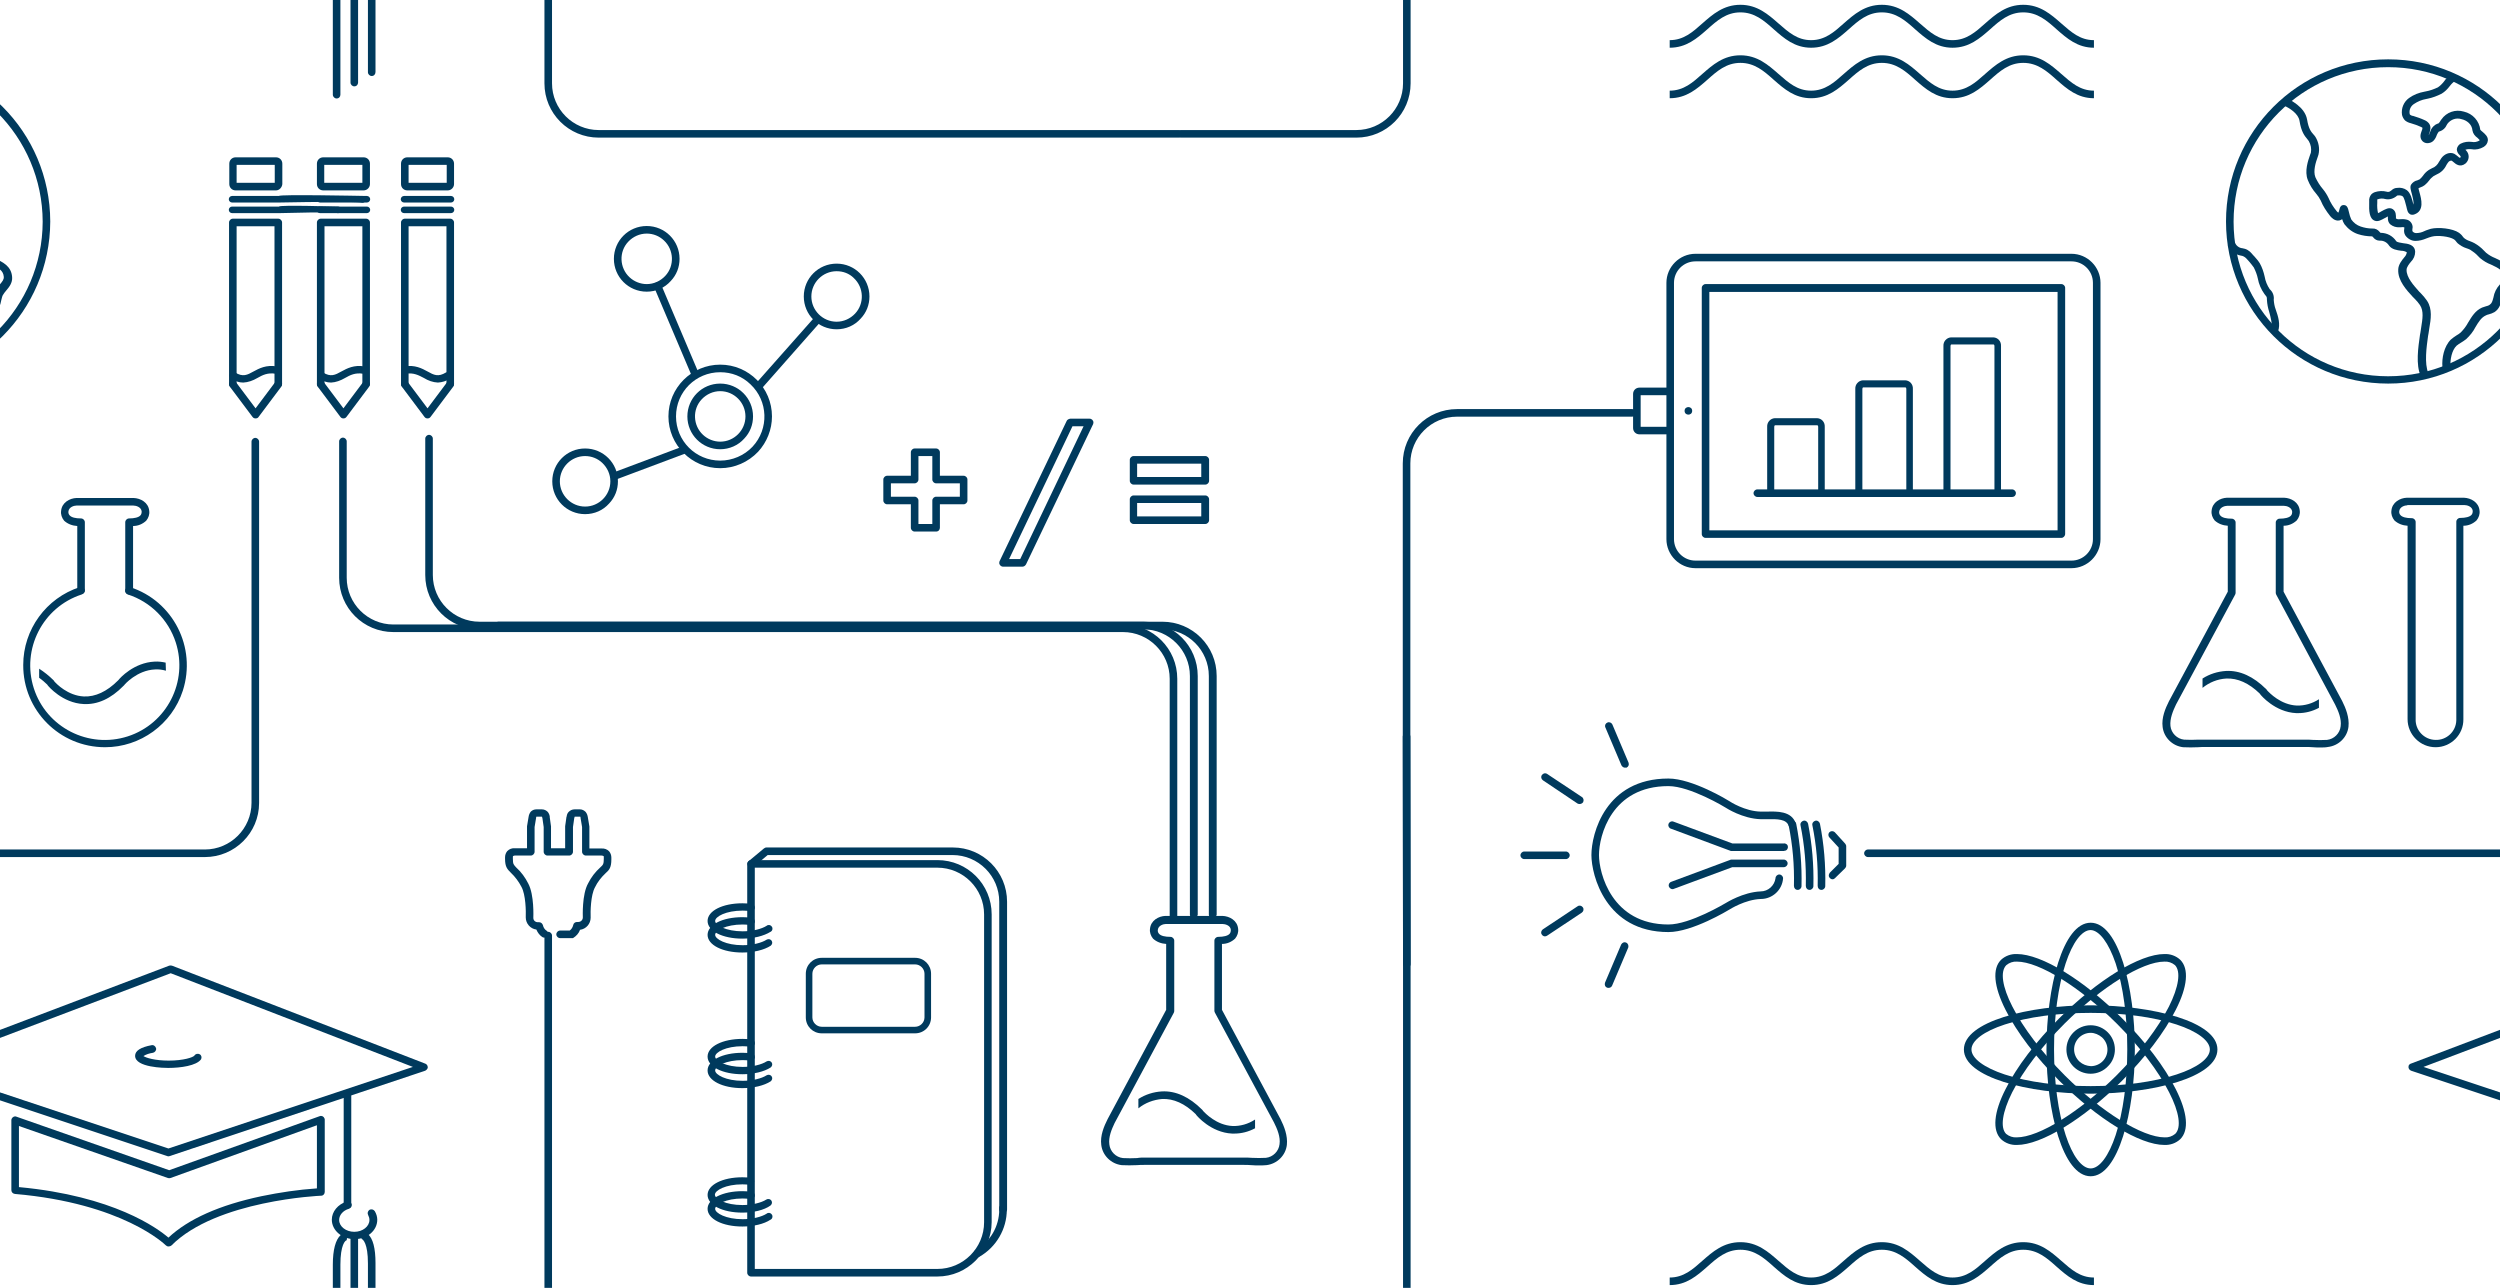 <?xml version="1.0" encoding="utf-8"?>
<!-- Generator: Adobe Illustrator 19.2.1, SVG Export Plug-In . SVG Version: 6.00 Build 0)  -->
<svg version="1.1" id="Layer_1" xmlns="http://www.w3.org/2000/svg" xmlns:xlink="http://www.w3.org/1999/xlink" x="0px" y="0px"
	 viewBox="0 0 990 510" style="enable-background:new 0 0 990 510;" xml:space="preserve">
<style type="text/css">
	.st0{clip-path:url(#SVGID_2_);}
	.st1{fill:#003A5D;}
</style>
<title>jumproped</title>
<g>
	<defs>
		<rect id="SVGID_1_" width="990" height="510"/>
	</defs>
	<clipPath id="SVGID_2_">
		<use xlink:href="#SVGID_1_"  style="overflow:visible;"/>
	</clipPath>
	<g class="st0">
		<path class="st1" d="M370.7,210.5h-8.5c-0.8,0-1.5-0.7-1.5-1.5v-9.3h-9.4c-0.8,0-1.5-0.7-1.5-1.5v-8.3c0-0.8,0.7-1.5,1.5-1.5h9.4
			v-9.3c0-0.8,0.7-1.5,1.5-1.5h8.5c0.8,0,1.5,0.7,1.5,1.5v9.3h9.4c0.8,0,1.5,0.7,1.5,1.5v8.3c0,0.8-0.7,1.5-1.5,1.5h-9.4v9.3
			C372.2,209.8,371.6,210.5,370.7,210.5z M363.7,207.5h5.5v-9.3c0-0.8,0.7-1.5,1.5-1.5h9.4v-5.3h-9.4c-0.8,0-1.5-0.7-1.5-1.5v-9.3
			h-5.5v9.3c0,0.8-0.7,1.5-1.5,1.5h-9.4v5.3h9.4c0.8,0,1.5,0.7,1.5,1.5V207.5L363.7,207.5z"/>
		<path class="st1" d="M404.9,224.4h-7.7c-0.8,0-1.5-0.7-1.5-1.5c0-0.2,0.1-0.4,0.1-0.6l26.6-55.6c0.2-0.5,0.8-0.8,1.4-0.9h7.7
			c0.8,0,1.5,0.7,1.5,1.5c0,0.2-0.1,0.4-0.1,0.6l-26.6,55.6C406,224,405.5,224.4,404.9,224.4z M399.6,221.4h4.4l25.1-52.6h-4.4
			L399.6,221.4z"/>
		<path class="st1" d="M477.3,207.5h-28.4c-0.8,0-1.5-0.7-1.5-1.5v-8.3c0-0.8,0.7-1.5,1.5-1.5h28.4c0.8,0,1.5,0.7,1.5,1.5v8.3
			C478.8,206.8,478.1,207.5,477.3,207.5z M450.3,204.5h25.4v-5.3h-25.4V204.5z M477.3,191.9h-28.4c-0.8,0-1.5-0.7-1.5-1.5v-8.3
			c0-0.8,0.7-1.5,1.5-1.5h28.4c0.8,0,1.5,0.7,1.5,1.5v8.3C478.8,191.2,478.1,191.9,477.3,191.9C477.3,191.9,477.3,191.9,477.3,191.9
			z M450.3,188.9h25.4v-5.3h-25.4V188.9z"/>
		<path class="st1" d="M498.6,461.5c-1,0-2.1,0-3.1-0.1s-2-0.1-3-0.1h-39.3c-1,0-2,0-3,0.1c-2,0.1-4,0.1-6,0c-4.2-0.5-7.6-3.8-8.1-8
			c-0.5-3.7,1.1-7.4,2.5-10.2l23.2-43.3v-26.1c-1.9-0.1-3.8-0.8-5.2-2.1c-0.9-1.1-1.4-2.5-1.2-3.9c0.3-3.3,3.4-5,6.1-5.1h22.6
			c2.8,0.1,5.9,1.8,6.2,5.1c0.2,1.4-0.3,2.8-1.2,3.9c-1.4,1.3-3.2,2.1-5.2,2.1v26.1l23.2,43.3c1.4,2.8,2.9,6.5,2.5,10.2
			c-0.5,4.2-3.9,7.5-8.1,8C500.6,461.5,499.6,461.5,498.6,461.5z M453.3,458.4h39.3c1,0,2,0,3.1,0.1c1.9,0.1,3.8,0.1,5.6,0
			c2.8-0.3,5.1-2.6,5.4-5.4c0.4-2.9-0.9-6-2.2-8.6l-23.4-43.5c-0.1-0.2-0.2-0.5-0.2-0.7v-27.8c0-0.8,0.7-1.5,1.5-1.5
			c2.1,0,3.8-0.4,4.5-1.2c0.4-0.4,0.5-1,0.5-1.6c-0.1-1.7-2.2-2.3-3.3-2.3h-22.4c-1,0-3,0.6-3.2,2.3c-0.1,0.6,0.1,1.2,0.5,1.6
			c0.7,0.8,2.3,1.2,4.5,1.2c0.8,0,1.5,0.7,1.5,1.5v27.9c0,0.2-0.1,0.5-0.2,0.7l-23.4,43.6c-1.2,2.5-2.5,5.6-2.1,8.5
			c0.3,2.8,2.6,5.1,5.4,5.4c1.9,0.1,3.8,0.1,5.6,0C451.3,458.4,452.3,458.4,453.3,458.4z"/>
		<path class="st1" d="M480.2,363.7c-0.8,0-1.5-0.7-1.5-1.5v-94.5c0-10.2-8.3-18.5-18.5-18.5H197.4c-0.8,0-1.5-0.7-1.5-1.5
			s0.7-1.5,1.5-1.5h262.9c11.9,0,21.5,9.6,21.5,21.5v94.5C481.7,363,481,363.7,480.2,363.7z"/>
		<path class="st1" d="M472.7,363.7c-0.8,0-1.5-0.7-1.5-1.5v-94.5c0-10.2-8.3-18.5-18.5-18.5H189.9c-11.9,0-21.5-9.6-21.5-21.5v-54
			c0-0.8,0.7-1.5,1.5-1.5s1.5,0.7,1.5,1.5v54c0,10.2,8.3,18.5,18.5,18.5h262.9c11.9,0,21.5,9.6,21.5,21.5v94.5
			C474.2,363,473.5,363.7,472.7,363.7z"/>
		<path class="st1" d="M464.7,364.8c-0.8,0-1.5-0.7-1.5-1.5v-94.5c0-10.2-8.3-18.5-18.5-18.5H155.8c-11.9,0-21.5-9.6-21.5-21.5v-54
			c0-0.8,0.7-1.5,1.5-1.5s1.5,0.7,1.5,1.5v54c0,10.2,8.3,18.5,18.5,18.5h288.9c11.9,0,21.5,9.6,21.5,21.5v94.5
			C466.2,364.1,465.5,364.8,464.7,364.8z"/>
		<path class="st1" d="M81.1,339.4H-43.6c-0.8,0-1.5-0.7-1.5-1.5s0.7-1.5,1.5-1.5H81.1c10.2,0,18.5-8.3,18.5-18.5V174.9
			c0-0.8,0.7-1.5,1.5-1.5s1.5,0.7,1.5,1.5v143.1C102.6,329.8,93,339.4,81.1,339.4z"/>
		<path class="st1" d="M1126.7,339.4h-387c-0.8,0-1.5-0.7-1.5-1.5s0.7-1.5,1.5-1.5h387c0.8,0,1.5,0.7,1.5,1.5
			S1127.5,339.4,1126.7,339.4z"/>
		<path class="st1" d="M169.3,165.7c-0.5,0-0.9-0.2-1.2-0.6l-9-12c-0.5-0.7-0.4-1.6,0.3-2.1c0.7-0.5,1.6-0.4,2.1,0.3c0,0,0,0,0,0
			l7.8,10.4l7.8-10.4c0.5-0.7,1.4-0.8,2.1-0.3c0.7,0.5,0.8,1.4,0.3,2.1c0,0,0,0,0,0l-9,12C170.2,165.5,169.8,165.7,169.3,165.7z"/>
		<path class="st1" d="M160.3,153.6c-0.8,0-1.5-0.7-1.5-1.5v-64c0-0.8,0.7-1.5,1.5-1.5h18c0.8,0,1.5,0.7,1.5,1.5V152
			c0,0.8-0.7,1.5-1.5,1.5s-1.5-0.7-1.5-1.5V89.6h-15v62.5C161.8,152.9,161.2,153.6,160.3,153.6C160.3,153.6,160.3,153.6,160.3,153.6
			z"/>
		<path class="st1" d="M177.3,75.4h-16c-1.4,0-2.5-1.1-2.5-2.5v-8.1c0-1.4,1.1-2.5,2.5-2.5h16c1.4,0,2.5,1.1,2.5,2.5v8.1
			C179.8,74.2,178.7,75.4,177.3,75.4z M161.8,72.4h15.1v-7.1h-15.1L161.8,72.4L161.8,72.4z"/>
		<path class="st1" d="M178.6,84.4H160c-0.7,0-1.3-0.6-1.3-1.3s0.6-1.3,1.3-1.3h18.6c0.7,0,1.3,0.6,1.3,1.3S179.3,84.4,178.6,84.4z"
			/>
		<path class="st1" d="M178.6,80.2H160c-0.7,0-1.3-0.6-1.3-1.3s0.6-1.3,1.3-1.3h18.6c0.7,0,1.3,0.6,1.3,1.3
			C179.9,79.6,179.3,80.2,178.6,80.2L178.6,80.2z"/>
		<path class="st1" d="M173.4,151.5c-2-0.1-3.9-0.8-5.5-1.8c-2.1-1.1-4.1-2.2-7.2-1.7c-0.8,0.1-1.6-0.4-1.7-1.2
			c-0.1-0.8,0.4-1.6,1.2-1.7c4.1-0.7,6.9,0.8,9.1,2c2.5,1.4,4.2,2.3,7.3,0.4c0.7-0.4,1.6-0.2,2,0.5c0.4,0.7,0.2,1.6-0.5,2
			C176.7,150.9,175.1,151.4,173.4,151.5z"/>
		<path class="st1" d="M136,165.7c-0.5,0-0.9-0.2-1.2-0.6l-9-12c-0.5-0.7-0.4-1.6,0.3-2.1s1.6-0.4,2.1,0.3c0,0,0,0,0,0l7.8,10.4
			l7.8-10.4c0.5-0.7,1.4-0.8,2.1-0.3c0.7,0.5,0.8,1.4,0.3,2.1c0,0,0,0,0,0l-9,12C136.9,165.5,136.5,165.7,136,165.7z"/>
		<path class="st1" d="M127,153.6c-0.8,0-1.5-0.7-1.5-1.5v-64c0-0.8,0.7-1.5,1.5-1.5h18c0.8,0,1.5,0.7,1.5,1.5V152
			c0,0.8-0.7,1.5-1.5,1.5s-1.5-0.7-1.5-1.5V89.6h-15v62.5C128.5,152.9,127.8,153.6,127,153.6C127,153.6,127,153.6,127,153.6z"/>
		<path class="st1" d="M144,75.4h-16c-1.4,0-2.5-1.1-2.5-2.5v-8.1c0-1.4,1.1-2.5,2.5-2.5h16c1.4,0,2.5,1.1,2.5,2.5v8.1
			C146.5,74.2,145.4,75.4,144,75.4z M128.4,72.4h15.1v-7.1h-15.1V72.4z"/>
		<path class="st1" d="M145.3,84.4h-18.6c-0.7,0-1.3-0.6-1.3-1.3s0.6-1.3,1.3-1.3h18.6c0.7,0,1.3,0.6,1.3,1.3S146,84.4,145.3,84.4z"
			/>
		<path class="st1" d="M145.3,80.2h-18.6c-0.7,0-1.3-0.6-1.3-1.3s0.6-1.3,1.3-1.3h18.6c0.7,0,1.3,0.6,1.3,1.3S146,80.2,145.3,80.2z"
			/>
		<path class="st1" d="M131.1,151.5c-1.7,0-3.3-0.6-4.7-1.5c-0.7-0.4-0.9-1.3-0.5-2c0.4-0.7,1.3-0.9,2-0.5l0,0
			c3.1,1.9,4.8,1,7.3-0.4c2.2-1.2,5-2.7,9.1-2c0.8,0.1,1.4,0.9,1.2,1.7c-0.1,0.8-0.9,1.4-1.7,1.2l0,0c-3.1-0.5-5.1,0.5-7.2,1.7
			C134.9,150.7,133,151.4,131.1,151.5z"/>
		<path class="st1" d="M101.2,165.7c-0.5,0-0.9-0.2-1.2-0.6l-9-12c-0.5-0.7-0.4-1.6,0.3-2.1c0.7-0.5,1.6-0.4,2.1,0.3c0,0,0,0,0,0
			l7.8,10.4l7.8-10.4c0.5-0.7,1.4-0.8,2.1-0.3c0.7,0.5,0.8,1.4,0.3,2.1c0,0,0,0,0,0l-9,12C102.2,165.5,101.7,165.7,101.2,165.7z"/>
		<path class="st1" d="M92.2,153.6c-0.8,0-1.5-0.7-1.5-1.5v-64c0-0.8,0.7-1.5,1.5-1.5h18c0.8,0,1.5,0.7,1.5,1.5V152
			c0,0.8-0.7,1.5-1.5,1.5s-1.5-0.7-1.5-1.5V89.6h-15v62.5C93.7,152.9,93.1,153.6,92.2,153.6C92.3,153.6,92.3,153.6,92.2,153.6z"/>
		<path class="st1" d="M109.3,75.4h-16c-1.4,0-2.5-1.1-2.5-2.5v-8.1c0-1.4,1.1-2.5,2.5-2.5h16c1.4,0,2.5,1.1,2.5,2.5v8.1
			C111.7,74.2,110.6,75.4,109.3,75.4z M93.7,72.4h15.1v-7.1H93.7C93.7,65.3,93.7,72.4,93.7,72.4z"/>
		<path class="st1" d="M110.6,84.4H91.9c-0.7,0-1.3-0.6-1.3-1.3s0.6-1.3,1.3-1.3h18.6c0-0.7,22.7,0,23.4,0c0.7,0,1.3,0.7,1.2,1.4
			c0,0.7-0.7,1.3-1.4,1.2C133.2,84.3,132.7,83.8,110.6,84.4z"/>
		<path class="st1" d="M110.6,80.2H91.9c-0.7,0-1.3-0.6-1.3-1.3s0.6-1.3,1.3-1.3h18.6c0-0.7,32.4,0,33.1,0c0.7,0,1.3,0.6,1.3,1.4
			c0,0.7-0.6,1.3-1.4,1.3C142.9,80.2,142.3,79.6,110.6,80.2z"/>
		<path class="st1" d="M96.3,151.5c-1.7,0-3.3-0.6-4.7-1.5c-0.7-0.4-0.9-1.3-0.5-2c0.4-0.7,1.3-0.9,2-0.5l0,0c3.1,1.9,4.8,1,7.3-0.4
			c2.2-1.2,5-2.7,9.2-2c0.8,0.1,1.4,0.9,1.2,1.7c-0.1,0.8-0.9,1.4-1.7,1.2l0,0c-3.1-0.5-5.1,0.5-7.2,1.7
			C100.2,150.7,98.3,151.4,96.3,151.5z"/>
		<path class="st1" d="M387,497.9c-0.8,0-1.5-0.7-1.5-1.5c0-0.5,0.3-1,0.8-1.3c5.8-3.3,9.4-9.4,9.4-16.1v-0.7c0-0.8,0.7-1.5,1.5-1.5
			s1.5,0.7,1.5,1.5v0.7c0,7.7-4.2,14.9-10.9,18.7C387.5,497.8,387.3,497.9,387,497.9z"/>
		<path class="st1" d="M397.2,480.5c-0.8,0-1.5-0.7-1.5-1.5V357.1c0-10.2-8.3-18.5-18.5-18.5h-73.2l-5.6,4.7
			c-0.7,0.5-1.6,0.4-2.1-0.3c-0.5-0.6-0.4-1.5,0.2-2l6-5c0.3-0.2,0.6-0.4,1-0.4h73.8c11.9,0,21.5,9.6,21.5,21.5V479
			C398.7,479.8,398,480.5,397.2,480.5C397.2,480.5,397.2,480.5,397.2,480.5z"/>
		<path class="st1" d="M371.2,505.5h-73.8c-0.8,0-1.5-0.7-1.5-1.5V342.1c0-0.8,0.7-1.5,1.5-1.5h73.8c11.9,0,21.5,9.6,21.5,21.5V484
			C392.6,495.9,383,505.5,371.2,505.5z M298.9,502.5h72.3c10.2,0,18.5-8.3,18.5-18.5V362.1c0-10.2-8.3-18.5-18.5-18.5h-72.3V502.5
			L298.9,502.5z"/>
		<path class="st1" d="M362.4,409.2h-37c-3.5,0-6.3-2.8-6.3-6.3v-17.3c0-3.5,2.8-6.3,6.3-6.3h37c3.5,0,6.3,2.8,6.3,6.3v17.3
			C368.7,406.4,365.9,409.2,362.4,409.2z M325.4,381.9c-2,0-3.7,1.7-3.7,3.7v17.3c0,2,1.7,3.7,3.7,3.7h37c2,0,3.7-1.7,3.7-3.7v-17.3
			c0-2-1.7-3.7-3.7-3.7H325.4z"/>
		<path class="st1" d="M294,377.2c-7.9,0-13.8-3-13.8-7s5.9-7,13.8-7c1.2,0,2.3,0.1,3.5,0.2c0.8,0,1.4,0.7,1.4,1.5
			c0,0.8-0.7,1.4-1.5,1.4c-0.1,0-0.1,0-0.2,0c-1-0.1-2.1-0.2-3.1-0.2c-6.7,0-10.9,2.4-10.9,4.1s4.3,4.1,10.9,4.1
			c3.8,0,7.5-0.9,9.5-2.2c0.7-0.4,1.6-0.2,2,0.5c0.4,0.6,0.2,1.4-0.4,1.9C302.6,376.2,298.4,377.2,294,377.2z"/>
		<path class="st1" d="M294,371.7c-7.9,0-13.8-3-13.8-7s5.9-7,13.8-7c1.2,0,2.3,0.1,3.5,0.2c0.8,0,1.4,0.7,1.4,1.5
			c0,0.8-0.7,1.4-1.5,1.4c-0.1,0-0.1,0-0.2,0c-1-0.1-2.1-0.2-3.1-0.2c-6.7,0-10.9,2.4-10.9,4.1s4.3,4.1,10.9,4.1
			c3.8,0,7.5-0.9,9.5-2.2c0.6-0.5,1.5-0.4,2,0.3c0.5,0.6,0.4,1.5-0.3,2c0,0-0.1,0.1-0.2,0.1C302.6,370.6,298.4,371.7,294,371.7z"/>
		<path class="st1" d="M294,430.9c-7.9,0-13.8-3-13.8-7s5.9-7,13.8-7c1.2,0,2.3,0.1,3.5,0.2c0.8,0,1.4,0.7,1.4,1.5
			c0,0.8-0.7,1.4-1.5,1.4c-0.1,0-0.1,0-0.2,0c-1-0.1-2.1-0.2-3.1-0.2c-6.7,0-10.9,2.4-10.9,4.1s4.3,4.1,10.9,4.1
			c3.8,0,7.5-0.9,9.5-2.2c0.7-0.4,1.6-0.2,2,0.5c0.4,0.6,0.2,1.4-0.4,1.9C302.6,429.9,298.4,430.9,294,430.9z"/>
		<path class="st1" d="M294,425.4c-7.9,0-13.8-3-13.8-7s5.9-7,13.8-7c1.2,0,2.3,0.1,3.5,0.2c0.8,0,1.4,0.7,1.4,1.5
			c0,0.8-0.7,1.4-1.5,1.4c-0.1,0-0.1,0-0.2,0c-1-0.1-2.1-0.2-3.1-0.2c-6.7,0-10.9,2.4-10.9,4.1s4.3,4.1,10.9,4.1
			c3.8,0,7.5-0.9,9.5-2.2c0.7-0.4,1.6-0.2,2,0.5c0.4,0.6,0.2,1.4-0.4,1.9C302.6,424.4,298.4,425.4,294,425.4z"/>
		<path class="st1" d="M294,485.7c-7.9,0-13.8-3-13.8-7s5.9-7,13.8-7c1.2,0,2.3,0.1,3.5,0.2c0.8,0,1.4,0.7,1.4,1.5
			c0,0.8-0.7,1.4-1.5,1.4c-0.1,0-0.1,0-0.2,0c-1-0.1-2.1-0.2-3.1-0.2c-6.7,0-10.9,2.4-10.9,4.1s4.3,4.1,10.9,4.1
			c3.8,0,7.5-0.9,9.5-2.2c0.6-0.5,1.5-0.4,2,0.3c0.5,0.6,0.4,1.5-0.3,2c0,0-0.1,0.1-0.2,0.1C302.6,484.7,298.4,485.7,294,485.7z"/>
		<path class="st1" d="M294,480.2c-7.9,0-13.8-3-13.8-7s5.9-7,13.8-7c1.2,0,2.3,0.1,3.5,0.2c0.8,0.2,1.3,0.9,1.1,1.7
			c-0.1,0.7-0.8,1.2-1.5,1.1c-1-0.1-2.1-0.2-3.1-0.2c-6.7,0-10.9,2.4-10.9,4.1s4.3,4.1,10.9,4.1c3.8,0,7.5-0.9,9.5-2.2
			c0.7-0.4,1.6-0.2,2,0.5c0.4,0.6,0.2,1.4-0.4,1.9C302.6,479.2,298.4,480.2,294,480.2z"/>
		<path class="st1" d="M557.1,383.3c-0.8,0-1.5-0.7-1.5-1.5l-0.1-92.1V183.5c0-11.9,9.6-21.5,21.5-21.5h69.3c0.8,0,1.5,0.7,1.5,1.5
			s-0.7,1.5-1.5,1.5H577c-10.2,0-18.5,8.3-18.5,18.5v106.2l0.1,92.1C558.6,382.6,557.9,383.3,557.1,383.3L557.1,383.3L557.1,383.3z"
			/>
		<path class="st1" d="M537.1,54.5h-69.3c-0.8,0-1.5-0.7-1.5-1.5s0.7-1.5,1.5-1.5h69.3c10.2,0,18.5-8.3,18.5-18.5v-159.2
			c0-0.8,0.7-1.5,1.5-1.5s1.5,0.7,1.5,1.5V33C558.6,44.9,549,54.5,537.1,54.5z"/>
		<path class="st1" d="M284.1,54.5h-47c-11.9,0-21.5-9.6-21.5-21.5v-55.4c0-0.8,0.7-1.5,1.5-1.5s1.5,0.7,1.5,1.5V33
			c0,10.2,8.3,18.5,18.5,18.5h229.7c0.8,0,1.5,0.7,1.5,1.5s-0.7,1.5-1.5,1.5L284.1,54.5L284.1,54.5z"/>
		<path class="st1" d="M537.1,564.5h-69.3c-0.8,0-1.5-0.7-1.5-1.5s0.7-1.5,1.5-1.5h69.3c10.2,0,18.5-8.3,18.5-18.5V383.8l-0.1-92.1
			c0-0.8,0.7-1.5,1.5-1.5l0,0c0.8,0,1.5,0.7,1.5,1.5l0.1,92.1V543C558.6,554.9,549,564.5,537.1,564.5z"/>
		<path class="st1" d="M284.1,564.5h-47c-11.9,0-21.5-9.6-21.5-21.5V370.5c0-0.8,0.7-1.5,1.5-1.5s1.5,0.7,1.5,1.5V543
			c0,10.2,8.3,18.5,18.5,18.5h229.7c0.8,0,1.5,0.7,1.5,1.5s-0.7,1.5-1.5,1.5H284.1z"/>
		<path class="st1" d="M226.1,371.5h-4.3c-0.8,0-1.5-0.7-1.5-1.5s0.7-1.5,1.5-1.5h3.8c0.7-0.5,1.2-1.3,1.4-2.2
			c0.1-0.7,0.8-1.2,1.5-1.2h0.5c1,0,1.8-0.8,1.8-1.8c0-0.3-0.4-9.1,2.1-13.5c1.2-2.4,2.8-4.5,4.8-6.3c1.1-1,1.4-1.3,1.4-3.4v-0.7
			c0,0,0-0.1,0-0.1c0-0.1,0-0.2-0.1-0.3c-0.2-0.1-0.5-0.2-0.8-0.2H232c-0.8,0-1.5-0.7-1.5-1.5v-9.8l-0.6-3.6c0-0.2,0-0.4-0.1-0.5
			h-2.2c-0.1,0.1-0.1,0.2-0.1,0.3l-0.1,0.3c-0.1,0.7-0.2,1.4-0.3,2.1c-0.1,0.5-0.1,0.9-0.2,1.4v9.8c0,0.8-0.7,1.5-1.5,1.5h-8.6
			c-0.8,0-1.5-0.7-1.5-1.5v-9.8c-0.1-0.5-0.1-0.9-0.2-1.4c-0.1-0.7-0.2-1.4-0.3-2.1l-0.1-0.3c0-0.1,0-0.2-0.1-0.3h-2.2
			c-0.1,0.2-0.1,0.3-0.1,0.5l-0.6,3.6v9.8c0,0.8-0.7,1.5-1.5,1.5l0,0H204c-0.3,0-0.5,0-0.8,0.2c-0.1,0.1-0.1,0.2-0.1,0.3
			c0,0,0,0.1,0,0.1v0.7c0,2.1,0.3,2.3,1.3,3.4c2,1.8,3.6,4,4.8,6.4c2.4,4.5,2,13.2,2,13.6c0,1,0.8,1.7,1.8,1.7h0.5
			c0.7,0,1.3,0.5,1.5,1.2c0.2,0.9,0.7,1.7,1.5,2.2c0.7,0.5,0.8,1.4,0.3,2.1c-0.5,0.6-1.4,0.8-2,0.4c-1.1-0.7-1.9-1.8-2.4-3
			c-2.4-0.3-4.2-2.4-4.2-4.8c0.1-2.4,0-9-1.7-12.1c-1.1-2.1-2.5-4-4.2-5.6c-1.4-1.4-2.3-2.3-2.3-5.5v-0.6c0-0.9,0.3-1.8,0.9-2.5
			c0.8-0.8,1.9-1.2,3-1.1h4.8v-8.5c0-0.1,0-0.2,0-0.2l0.6-3.6c0.1-0.8,0.4-1.6,0.9-2.2c0.6-0.6,1.4-0.9,2.2-0.9h2.2
			c0.9,0,1.7,0.4,2.3,1c0.4,0.5,0.7,1.1,0.8,1.8v0.3c0.1,0.7,0.2,1.5,0.3,2.2c0.1,0.5,0.1,1,0.2,1.4c0,0.1,0,0.2,0,0.2v8.5h5.6v-8.5
			c0-0.1,0-0.2,0-0.2c0.1-0.5,0.1-1,0.2-1.4c0.1-0.7,0.2-1.5,0.3-2.2l0.1-0.3c0.1-0.7,0.3-1.3,0.8-1.8c0.6-0.6,1.4-1,2.3-1h2.2
			c0.8,0,1.6,0.4,2.2,1c0.5,0.6,0.8,1.4,0.9,2.2l0.6,3.6c0,0.1,0,0.2,0,0.2v8.5h4.8c1.1-0.1,2.2,0.3,3,1.1c0.6,0.7,0.9,1.6,0.9,2.5
			v0.7c0,3.2-0.8,4.2-2.3,5.5c-1.7,1.6-3.2,3.5-4.2,5.6c-1.7,3.1-1.8,9.7-1.7,12c0,2.4-1.8,4.5-4.2,4.8c-0.5,1.4-1.5,2.5-2.8,3.3
			C226.6,371.5,226.4,371.5,226.1,371.5z"/>
		<path class="st1" d="M820.3,225H671.4c-6.3,0-11.5-5.2-11.5-11.5V112c0-6.3,5.2-11.5,11.5-11.5h148.9c6.3,0,11.5,5.2,11.5,11.5
			v101.5C831.8,219.8,826.6,225,820.3,225z M671.4,103.5c-4.7,0-8.5,3.8-8.5,8.5v101.5c0,4.7,3.8,8.5,8.5,8.5h148.9
			c4.7,0,8.5-3.8,8.5-8.5V112c0-4.7-3.8-8.5-8.5-8.5H671.4z"/>
		<path class="st1" d="M816.3,213H675.4c-0.8,0-1.5-0.7-1.5-1.5V114c0-0.8,0.7-1.5,1.5-1.5h140.9c0.8,0,1.5,0.7,1.5,1.5v97.4
			C817.8,212.3,817.1,213,816.3,213z M676.9,210h137.9v-94.4H676.9V210z"/>
		<circle class="st1" cx="668.6" cy="162.7" r="1.5"/>
		<path class="st1" d="M659.9,172h-10.7c-1.4,0-2.5-1.1-2.5-2.5V156c0-1.4,1.1-2.5,2.5-2.5h11.3c0.8,0,1.5,0.7,1.5,1.5
			s-0.7,1.5-1.5,1.5h-10.8V169h10.2c0.8,0,1.5,0.7,1.5,1.5S660.7,172,659.9,172z"/>
		<path class="st1" d="M660.7,369.1c-24.9,0-30.5-22.6-30.5-30.5c0-8.4,5.5-30.3,30.5-30.3c9.5,0,23.6,8.6,24.2,9
			c0.1,0.1,6.1,4,12.4,4.1c0.7,0,1.5,0,2.3,0c4.1-0.1,9.8-0.3,11.5,4.6c0.3,0.8-0.1,1.6-0.9,1.9c-0.8,0.3-1.6-0.1-1.9-0.9l0,0
			c-0.9-2.6-4.3-2.7-8.6-2.6c-0.9,0-1.7,0-2.5,0c-7.1-0.2-13.6-4.4-13.9-4.6c-0.1-0.1-14-8.5-22.6-8.5c-22.6,0-27.5,19.7-27.5,27.3
			c0,7.1,5,27.5,27.5,27.5c8.6,0,22.5-8.4,22.7-8.5s6.8-4.3,13.8-4.6c3,0,5.5-2.3,5.9-5.2c0-0.8,0.7-1.5,1.5-1.5s1.5,0.7,1.5,1.5
			c-0.3,4.6-4.2,8.2-8.8,8.2c-6.2,0.2-12.3,4.1-12.3,4.1C684.3,360.5,670.2,369.1,660.7,369.1z"/>
		<path class="st1" d="M711.9,352.4L711.9,352.4c-0.9,0-1.5-0.7-1.5-1.6c0.2-8.1-0.5-16.1-2.1-24c-0.2-0.8,0.4-1.6,1.2-1.8
			c0.8-0.2,1.6,0.4,1.8,1.2c1.6,8.1,2.3,16.4,2.1,24.7C713.4,351.7,712.7,352.4,711.9,352.4z"/>
		<path class="st1" d="M716.6,352.4L716.6,352.4c-0.9,0-1.5-0.7-1.5-1.6c0.2-8.1-0.5-16.1-2.1-24c-0.2-0.8,0.4-1.6,1.2-1.8
			c0.8-0.2,1.6,0.4,1.8,1.2c1.6,8.1,2.3,16.4,2.1,24.7C718.1,351.7,717.4,352.4,716.6,352.4z"/>
		<path class="st1" d="M721.3,352.4L721.3,352.4c-0.9,0-1.5-0.7-1.5-1.6c0.2-8.1-0.5-16.1-2.1-24c-0.2-0.8,0.4-1.6,1.2-1.8
			c0.8-0.2,1.6,0.4,1.8,1.2c1.6,8.1,2.3,16.4,2.1,24.7C722.8,351.7,722.1,352.4,721.3,352.4z"/>
		<path class="st1" d="M725.7,348.2c-0.8,0-1.5-0.7-1.5-1.5c0-0.4,0.2-0.8,0.4-1.1l3.5-3.5v-6.5l-3.6-3.9c-0.6-0.6-0.6-1.5-0.1-2.1
			c0.6-0.6,1.5-0.6,2.1-0.1c0.1,0.1,0.1,0.1,0.2,0.2l4,4.4c0.2,0.3,0.4,0.6,0.4,1v7.7c0,0.4-0.2,0.8-0.5,1.1l-4,3.9
			C726.4,348,726.1,348.2,725.7,348.2z"/>
		<path class="st1" d="M662.3,352.1c-0.8,0-1.5-0.7-1.5-1.5c0-0.6,0.4-1.2,1-1.4l23.4-8.7c0.2-0.1,0.3-0.1,0.5-0.1h20.7
			c0.8,0,1.5,0.7,1.5,1.5s-0.7,1.5-1.5,1.5H686l-23.2,8.6C662.6,352.1,662.5,352.1,662.3,352.1z"/>
		<path class="st1" d="M706.4,337h-20.7c-0.2,0-0.4,0-0.5-0.1l-23.4-8.7c-0.8-0.2-1.3-1-1.1-1.8c0.2-0.8,1-1.3,1.8-1.1
			c0.1,0,0.2,0.1,0.3,0.1l23.2,8.6h20.4c0.8-0.1,1.6,0.5,1.6,1.3c0.1,0.8-0.5,1.6-1.3,1.6C706.5,337,706.5,337,706.4,337z"/>
		<path class="st1" d="M620.1,340.2h-16.5c-0.8,0-1.5-0.7-1.5-1.5s0.7-1.5,1.5-1.5h16.5c0.8,0,1.5,0.7,1.5,1.5
			S620.9,340.2,620.1,340.2z"/>
		<path class="st1" d="M625.5,318.4c-0.3,0-0.6-0.1-0.8-0.2L611,309c-0.7-0.5-0.9-1.4-0.4-2.1c0.5-0.7,1.4-0.9,2.1-0.4l13.7,9.1
			c0.7,0.4,0.9,1.4,0.5,2.1C626.6,318.1,626.1,318.4,625.5,318.4z"/>
		<path class="st1" d="M643.5,304c-0.6,0-1.1-0.4-1.4-0.9l-6.4-15.1c-0.3-0.8,0.1-1.6,0.9-1.9c0.7-0.3,1.6,0.1,1.9,0.8l6.4,15.1
			c0.3,0.8,0,1.6-0.8,2C643.9,303.9,643.7,304,643.5,304z"/>
		<path class="st1" d="M611.8,370.8c-0.8,0-1.5-0.7-1.5-1.5c0-0.5,0.3-1,0.7-1.3l13.7-9.1c0.7-0.5,1.6-0.3,2.1,0.4
			c0.5,0.7,0.3,1.6-0.4,2.1l0,0l-13.7,9.1C612.4,370.7,612.1,370.8,611.8,370.8z"/>
		<path class="st1" d="M637,391.2c-0.2,0-0.4,0-0.6-0.1c-0.8-0.3-1.1-1.2-0.8-2c0,0,0,0,0,0l6.4-15.1c0.4-0.7,1.2-1.1,2-0.7
			c0.7,0.3,1,1.2,0.8,1.9l-6.4,15.1C638.2,390.8,637.7,391.2,637,391.2z"/>
		<path class="st1" d="M66.7,457.9c-0.2,0-0.3,0-0.5-0.1L-35.2,424c-0.6-0.2-1-0.8-1-1.4c0-0.6,0.4-1.2,1-1.4L67,382.4
			c0.3-0.1,0.7-0.1,1.1,0l100.3,38.8c0.8,0.3,1.2,1.2,0.9,1.9c-0.2,0.4-0.5,0.7-0.9,0.9L67.2,457.8C67,457.9,66.9,457.9,66.7,457.9z
			 M-30.3,422.5l97,32.3l96.8-32.3l-95.9-37.1L-30.3,422.5z"/>
		<path class="st1" d="M66.7,493.6L66.7,493.6c-0.4,0-0.8-0.2-1.1-0.5c-0.2-0.2-16.9-16.6-59.7-20.3c-0.8-0.1-1.4-0.7-1.4-1.5v-27.7
			c0-0.8,0.7-1.5,1.5-1.5c0.2,0,0.3,0,0.5,0.1L67,463.4l59.6-21.4c0.8-0.3,1.6,0.1,1.9,0.9c0.1,0.2,0.1,0.3,0.1,0.5V472
			c0,0.8-0.6,1.5-1.4,1.5c-0.4,0-41.5,1.8-59.3,19.7C67.5,493.5,67.1,493.6,66.7,493.6z M7.6,470.1c37.4,3.5,54.8,16.3,59.1,20
			c7.9-7.4,20.3-12.9,36.8-16.4c7.3-1.5,14.6-2.6,22-3.1v-25l-58,20.9c-0.3,0.1-0.7,0.1-1,0l-59-20.6V470.1z"/>
		<path class="st1" d="M66.6,422.9c-1.3,0-13.1-0.1-13.1-4.8c0-2,2.2-3.4,6.5-4.2c0.8-0.2,1.6,0.4,1.8,1.2c0.2,0.8-0.4,1.6-1.2,1.8
			c-1.4,0.2-2.7,0.6-3.8,1.3c1,0.7,4.6,1.8,10,1.8c5.9,0,9.7-1.3,10.2-2c0.4-0.7,1.4-0.9,2.1-0.5c0.7,0.4,0.9,1.3,0.5,2
			C77.8,422,71.6,422.9,66.6,422.9z"/>
		<path class="st1" d="M137.6,478.6c-0.8,0-1.5-0.7-1.5-1.5V434c0-0.8,0.7-1.5,1.5-1.5s1.5,0.7,1.5,1.5v43.1
			C139.1,478,138.5,478.6,137.6,478.6z"/>
		<path class="st1" d="M140.4,490.7c-5,0-9-3.5-9-7.7c0-3.2,2.4-6.1,5.9-7.2c0.8-0.3,1.6,0.1,1.9,0.9c0.3,0.8-0.1,1.6-0.9,1.9
			c-0.1,0-0.1,0-0.2,0.1c-2.3,0.7-3.8,2.5-3.8,4.4c0,2.6,2.7,4.7,6,4.7s6-2.1,6-4.7c0-0.7-0.2-1.3-0.5-1.9c-0.4-0.7-0.2-1.6,0.5-2.1
			c0.7-0.4,1.6-0.2,2.1,0.5c0.6,1,1,2.2,1,3.4C149.4,487.3,145.4,490.7,140.4,490.7z"/>
		<path class="st1" d="M133.3,549c-0.8,0-1.5-0.7-1.5-1.5v-46.7c0-5.9,1.1-9.9,3.1-11.7c0.8-0.7,1.8-1.1,2.8-1l-0.4,3
			c0,0,0.1,0,0.1,0c-0.7,0-2.6,1.9-2.6,9.7v46.7C134.8,548.3,134.2,549,133.3,549z"/>
		<path class="st1" d="M147.2,540.1c-0.8,0-1.5-0.7-1.5-1.5v-38.3c0-7.8-1.9-9.6-2.6-9.7h0.1l-0.4-3c1-0.1,2.1,0.3,2.8,1
			c2.1,1.8,3.1,5.7,3.1,11.6v38.3C148.7,539.4,148.1,540.1,147.2,540.1C147.2,540.1,147.2,540.1,147.2,540.1z"/>
		<path class="st1" d="M140.3,544.2c-0.8,0-1.5-0.7-1.5-1.5v-53.1c0-0.8,0.7-1.5,1.5-1.5s1.5,0.7,1.5,1.5v53.1
			C141.8,543.5,141.2,544.2,140.3,544.2z"/>
		<path class="st1" d="M1056.7,457.9c-0.2,0-0.3,0-0.5-0.1L954.8,424c-0.8-0.3-1.2-1.1-1-1.9c0.1-0.4,0.5-0.8,0.9-0.9l102.3-38.8
			c0.3-0.1,0.7-0.1,1.1,0l100.3,38.8c0.8,0.3,1.2,1.2,0.9,1.9c-0.2,0.4-0.5,0.7-0.9,0.9l-101.2,33.8
			C1057,457.8,1056.8,457.9,1056.7,457.9z M959.7,422.5l97,32.3l96.8-32.3l-95.9-37.1L959.7,422.5z"/>
		<path class="st1" d="M1056.7,493.6L1056.7,493.6c-0.4,0-0.8-0.2-1.1-0.5c-0.2-0.2-16.9-16.6-59.7-20.3c-0.8-0.1-1.4-0.7-1.4-1.5
			v-27.7c0-0.8,0.7-1.5,1.5-1.5c0.2,0,0.3,0,0.5,0.1l60.4,21.1l59.6-21.4c0.8-0.3,1.6,0.1,1.9,0.9c0.1,0.2,0.1,0.3,0.1,0.5V472
			c0,0.8-0.6,1.5-1.4,1.5c-0.4,0-41.5,1.8-59.3,19.7C1057.5,493.5,1057.1,493.6,1056.7,493.6z M997.5,470.1
			c37.4,3.5,54.8,16.3,59.1,20c7.9-7.4,20.3-12.9,36.8-16.4c7.3-1.5,14.6-2.6,22-3.1v-25l-58.1,20.9c-0.3,0.1-0.7,0.1-1,0
			l-58.9-20.6L997.5,470.1L997.5,470.1z"/>
		<path class="st1" d="M1056.6,422.9c-1.3,0-13.1-0.1-13.1-4.8c0-2,2.2-3.4,6.5-4.2c0.8-0.2,1.6,0.4,1.8,1.2
			c0.2,0.8-0.4,1.6-1.2,1.8c-1.4,0.2-2.7,0.6-3.8,1.3c1,0.7,4.6,1.8,10,1.8c5.9,0,9.7-1.3,10.2-2c0.4-0.7,1.4-0.9,2.1-0.5
			c0.7,0.4,0.9,1.3,0.5,2C1067.8,422,1061.6,422.9,1056.6,422.9z"/>
		<path class="st1" d="M1127.7,478.6c-0.8,0-1.5-0.7-1.5-1.5V434c0-0.8,0.7-1.5,1.5-1.5s1.5,0.7,1.5,1.5v43.1
			C1129.2,478,1128.5,478.6,1127.7,478.6z"/>
		<path class="st1" d="M1130.4,490.7c-5,0-9-3.5-9-7.7c0-3.2,2.4-6.1,5.9-7.2c0.8-0.2,1.6,0.3,1.8,1.1c0.2,0.7-0.2,1.5-0.9,1.8
			c-2.3,0.7-3.8,2.5-3.8,4.4c0,2.6,2.7,4.7,6,4.7s6-2.1,6-4.7c0-0.7-0.2-1.3-0.5-1.9c-0.4-0.7-0.2-1.6,0.5-2.1
			c0.7-0.4,1.6-0.2,2.1,0.5c0.6,1,1,2.2,1,3.4C1139.4,487.3,1135.4,490.7,1130.4,490.7z"/>
		<path class="st1" d="M1123.3,549c-0.8,0-1.5-0.7-1.5-1.5v-46.7c0-5.9,1.1-9.9,3.1-11.7c0.8-0.7,1.8-1.1,2.8-1l-0.4,3
			c0,0,0.1,0,0.1,0c-0.7,0-2.6,1.9-2.6,9.7v46.7C1124.8,548.3,1124.2,549,1123.3,549z"/>
		<path class="st1" d="M1137.2,540.1c-0.8,0-1.5-0.7-1.5-1.5v-38.3c0-7.8-1.9-9.6-2.6-9.7h0.1l-0.4-3c1-0.1,2.1,0.3,2.8,1
			c2.1,1.8,3.1,5.7,3.1,11.6v38.3C1138.7,539.4,1138.1,540.1,1137.2,540.1C1137.2,540.1,1137.2,540.1,1137.2,540.1z"/>
		<path class="st1" d="M1130.3,544.2c-0.8,0-1.5-0.7-1.5-1.5v-53.1c0-0.8,0.7-1.5,1.5-1.5s1.5,0.7,1.5,1.5v53.1
			C1131.8,543.5,1131.2,544.2,1130.3,544.2z"/>
		<path class="st1" d="M66.7-52.1c-0.2,0-0.3,0-0.5-0.1L-35.2-86c-0.6-0.2-1-0.8-1-1.4c0-0.6,0.4-1.2,1-1.4L67-127.6
			c0.3-0.1,0.7-0.1,1.1,0l100.3,38.8c0.8,0.3,1.2,1.2,0.9,1.9c-0.2,0.4-0.5,0.7-0.9,0.9L67.2-52.2C67-52.1,66.9-52.1,66.7-52.1z
			 M-30.3-87.5l97,32.3l96.8-32.3l-95.9-37.1L-30.3-87.5z"/>
		<path class="st1" d="M66.7-16.4L66.7-16.4c-0.4,0-0.8-0.2-1.1-0.5C65.4-17,48.7-33.4,5.9-37.1c-0.8-0.1-1.4-0.7-1.4-1.5v-27.7
			c0-0.8,0.7-1.5,1.5-1.5c0.2,0,0.3,0,0.5,0.1L67-46.6L126.6-68c0.8-0.3,1.6,0.1,1.9,0.9c0.1,0.2,0.1,0.3,0.1,0.5V-38
			c0,0.8-0.6,1.5-1.4,1.5c-0.4,0-41.5,1.8-59.3,19.7C67.5-16.5,67.1-16.4,66.7-16.4z M7.6-39.9c37.4,3.5,54.8,16.3,59.1,20
			c7.9-7.4,20.3-12.9,36.8-16.4c7.3-1.5,14.6-2.6,22-3.1v-25l-58,20.9c-0.3,0.1-0.7,0.1-1,0l-59-20.6V-39.9z"/>
		<path class="st1" d="M66.6-87.1c-1.3,0-13.1-0.1-13.1-4.8c0-2,2.2-3.4,6.5-4.2c0.8-0.2,1.6,0.4,1.8,1.2c0.2,0.8-0.4,1.6-1.2,1.8
			c-1.4,0.2-2.7,0.6-3.8,1.3c1,0.7,4.6,1.8,10,1.8c5.9,0,9.7-1.3,10.2-2c0.4-0.7,1.4-0.9,2.1-0.5c0.7,0.4,0.9,1.3,0.5,2
			C77.8-88,71.6-87.1,66.6-87.1z"/>
		<path class="st1" d="M137.6-31.4c-0.8,0-1.5-0.7-1.5-1.5V-76c0-0.8,0.7-1.5,1.5-1.5s1.5,0.7,1.5,1.5v43.1
			C139.1-32,138.5-31.4,137.6-31.4z"/>
		<path class="st1" d="M140.4-19.3c-5,0-9-3.5-9-7.7c0-3.2,2.4-6.1,5.9-7.2c0.8-0.3,1.6,0.1,1.9,0.9c0.3,0.8-0.1,1.6-0.9,1.9
			c-0.1,0-0.1,0-0.2,0.1c-2.3,0.7-3.8,2.5-3.8,4.4c0,2.6,2.7,4.7,6,4.7s6-2.1,6-4.7c0-0.7-0.2-1.3-0.5-1.9c-0.4-0.7-0.2-1.6,0.5-2.1
			c0.7-0.4,1.6-0.2,2.1,0.5c0.6,1,1,2.2,1,3.4C149.4-22.7,145.4-19.3,140.4-19.3z"/>
		<path class="st1" d="M133.3,39c-0.8,0-1.5-0.7-1.5-1.5V-9.2c0-5.9,1.1-9.9,3.1-11.7c0.8-0.7,1.8-1.1,2.8-1l-0.4,3h0.1
			c-0.7,0-2.6,1.9-2.6,9.7v46.7C134.8,38.3,134.2,39,133.3,39z"/>
		<path class="st1" d="M147.2,30.1c-0.8,0-1.5-0.7-1.5-1.5V-9.7c0-7.8-1.9-9.6-2.6-9.7h0.1l-0.4-3c1-0.1,2.1,0.3,2.8,1
			c2.1,1.8,3.1,5.7,3.1,11.6v38.3C148.7,29.4,148.1,30.1,147.2,30.1C147.2,30.1,147.2,30.1,147.2,30.1z"/>
		<path class="st1" d="M140.3,34.2c-0.8,0-1.5-0.7-1.5-1.5v-53.1c0-0.8,0.7-1.5,1.5-1.5s1.5,0.7,1.5,1.5v53.1
			C141.8,33.5,141.2,34.2,140.3,34.2z"/>
		<path class="st1" d="M796.8,196.8H695.9c-0.8,0-1.5-0.7-1.5-1.5s0.7-1.5,1.5-1.5h100.9c0.8,0,1.5,0.7,1.5,1.5
			S797.7,196.8,796.8,196.8z"/>
		<path class="st1" d="M496.9,443.4c-2.6,1.7-5.7,2.6-8.8,2.5c-6.3-0.3-10.8-5-11.8-6.1v-0.1l-0.3-0.3c-5-5-10.4-7.5-15.9-7.2
			c-3.3,0.2-6.5,1.2-9.3,3v3.7c2.7-2.2,6-3.4,9.4-3.7c4.5-0.2,9,1.8,13.3,6l0.2,0.3c0.2,0.3,5.8,7,14.2,7.4h0.9
			c2.8,0,5.6-0.7,8.2-2.1v-3.5L496.9,443.4z"/>
		<path class="st1" d="M721.4,196.4c-0.8,0-1.4-0.6-1.4-1.4v-26c0-0.3-0.1-0.5-0.3-0.6h-16.8c-0.2,0.1-0.3,0.4-0.3,0.6v26
			c0,0.8-0.6,1.4-1.4,1.4s-1.4-0.6-1.4-1.4v-26c-0.1-1.8,1.3-3.3,3-3.4h16.8c1.8,0.1,3.1,1.6,3,3.4v26
			C722.8,195.8,722.2,196.3,721.4,196.4z"/>
		<path class="st1" d="M756.3,196.4c-0.8,0-1.4-0.6-1.4-1.4v-41c0-0.3-0.1-0.5-0.3-0.6h-16.8c-0.2,0.1-0.3,0.4-0.3,0.6v41
			c0,0.8-0.6,1.4-1.4,1.4s-1.4-0.6-1.4-1.4v-41c-0.1-1.8,1.3-3.3,3-3.4h16.8c1.8,0.1,3.1,1.6,3,3.4v41
			C757.6,195.8,757,196.3,756.3,196.4z"/>
		<path class="st1" d="M791.2,196.4c-0.8,0-1.4-0.6-1.4-1.4v-58c0-0.3-0.1-0.5-0.3-0.6h-16.8c-0.2,0.1-0.3,0.4-0.3,0.6v58
			c0,0.8-0.6,1.4-1.4,1.4s-1.4-0.6-1.4-1.4v-58c-0.1-1.8,1.3-3.3,3-3.4h16.8c1.8,0.1,3.1,1.6,3,3.4v58
			C792.5,195.8,791.9,196.3,791.2,196.4z"/>
		<path class="st1" d="M918.3,276.9c-2.6,1.7-5.7,2.6-8.8,2.5c-6.3-0.3-10.8-5-11.8-6.1v-0.1l-0.3-0.3c-5-5-10.4-7.5-15.9-7.2
			c-3.3,0.2-6.5,1.2-9.3,3v3.7c2.7-2.2,6-3.5,9.4-3.7c4.5-0.2,9,1.8,13.3,6l0.2,0.3c0.2,0.3,5.8,7,14.2,7.4h0.8
			c2.8,0,5.6-0.7,8.2-2.1L918.3,276.9L918.3,276.9z"/>
		<path class="st1" d="M918.9,296c-1,0-2.1,0-3.1-0.1s-2-0.1-3-0.1h-39.3c-1,0-2,0-3,0.1c-2,0.1-4,0.1-6,0c-4.2-0.5-7.6-3.8-8.1-8
			c-0.5-3.7,1.1-7.4,2.5-10.2l23.3-43.4v-26.1c-1.9-0.1-3.8-0.8-5.2-2.1c-0.9-1.1-1.4-2.5-1.2-3.9c0.3-3.3,3.4-5,6.1-5.1h22.6
			c2.8,0.1,5.9,1.8,6.2,5.1c0.2,1.4-0.3,2.8-1.2,3.9c-1.4,1.3-3.2,2.1-5.2,2.1v26.1l23.2,43.3c1.4,2.8,2.9,6.5,2.5,10.2
			c-0.5,4.2-3.9,7.5-8.1,8C920.9,296,919.9,296,918.9,296z M873.6,292.9h39.3c1,0,2,0,3,0.1c1.9,0.1,3.8,0.1,5.6,0
			c2.8-0.3,5.1-2.6,5.4-5.4c0.4-2.9-0.9-6-2.2-8.6l-23.3-43.5c-0.1-0.2-0.2-0.5-0.2-0.7v-27.9c0-0.8,0.7-1.5,1.5-1.5
			c2.1,0,3.8-0.4,4.5-1.2c0.4-0.4,0.5-1,0.5-1.6c-0.2-1.7-2.2-2.3-3.3-2.3H882c-1,0-3,0.6-3.2,2.3c-0.1,0.6,0.1,1.2,0.5,1.6
			c0.7,0.8,2.3,1.2,4.5,1.2c0.8,0,1.5,0.7,1.5,1.5v27.9c0,0.2-0.1,0.5-0.2,0.7L861.7,279c-1.2,2.5-2.5,5.6-2.2,8.5
			c0.3,2.8,2.6,5.1,5.4,5.4c1.9,0.1,3.8,0.1,5.6,0C871.5,292.9,872.6,292.9,873.6,292.9z"/>
		<path class="st1" d="M964.5,295.9c-6.1,0-11.1-5-11.1-11.1v-76.6c-1.9-0.1-3.8-0.8-5.2-2.1c-0.9-1.1-1.4-2.5-1.2-3.9
			c0.3-3.3,3.4-5,6.1-5.1h22.6c2.8,0.1,5.9,1.8,6.2,5.1c0.2,1.4-0.3,2.8-1.2,3.9c-1.4,1.3-3.2,2.1-5.2,2.1v76.6
			C975.6,290.9,970.6,295.9,964.5,295.9z M953.3,200.1c-1,0-3,0.6-3.2,2.3c-0.1,0.6,0.1,1.2,0.5,1.6c0.7,0.8,2.3,1.2,4.5,1.2
			c0.8,0,1.5,0.7,1.5,1.5v78c-0.2,4.4,3.3,8.2,7.8,8.3c4.4,0.2,8.2-3.3,8.3-7.8c0-0.2,0-0.4,0-0.6v-78c0-0.8,0.7-1.5,1.5-1.5
			c2.1,0,3.8-0.4,4.5-1.2c0.4-0.4,0.5-1,0.5-1.6c-0.2-1.7-2.2-2.3-3.3-2.3H953.3L953.3,200.1z"/>
		<path class="st1" d="M65.6,262.4c-1.4-0.3-2.9-0.5-4.4-0.4c-8.2,0.4-13.7,6.5-14.3,7.3l-0.2,0.2c-4.4,4.4-9,6.5-13.5,6.3
			c-6.3-0.3-10.9-5-11.8-6.1v-0.1l-0.3-0.3c-1.7-1.7-3.6-3.2-5.6-4.5v3.6c1.1,0.8,2.2,1.7,3.2,2.7l0.2,0.3c0.2,0.3,5.8,7,14.2,7.4
			c5.5,0.3,10.8-2.1,15.8-7.2l0.3-0.3c0-0.1,5-5.9,12.2-6.2c1.4-0.1,2.9,0.1,4.3,0.5L65.6,262.4L65.6,262.4z"/>
		<path class="st1" d="M51.1,235.4c-0.8,0-1.5-0.7-1.5-1.5v-27.1c0-0.8,0.7-1.5,1.5-1.5c2.1,0,3.8-0.4,4.5-1.2
			c0.4-0.4,0.5-1,0.5-1.6c-0.2-1.7-2.2-2.3-3.3-2.3H30.3c-1,0-3,0.6-3.2,2.3c-0.1,0.6,0.1,1.2,0.5,1.6c0.7,0.8,2.3,1.2,4.5,1.2
			c0.8,0,1.5,0.7,1.5,1.5v26.9c0,0.8-0.7,1.5-1.5,1.5s-1.5-0.7-1.5-1.5v-25.4c-1.9-0.1-3.8-0.8-5.2-2.1c-0.9-1.1-1.4-2.5-1.2-3.9
			c0.3-3.3,3.4-5,6.1-5.1h22.6c2.8,0.1,5.9,1.8,6.2,5.1c0.2,1.4-0.3,2.8-1.2,3.9c-1.4,1.3-3.2,2.1-5.2,2.1v25.6
			C52.6,234.7,51.9,235.4,51.1,235.4z"/>
		<path class="st1" d="M41.6,295.9c-18,0-32.5-14.6-32.4-32.6c0-14,9.1-26.5,22.4-30.8c0.8-0.3,1.6,0.1,1.9,0.9
			c0.3,0.8-0.1,1.6-0.9,1.9c-0.1,0-0.1,0-0.2,0.1c-15.5,5-24,21.7-19,37.2c5,15.5,21.7,24,37.2,19c15.5-5,24-21.7,19-37.2
			c-2.9-9-10-16.1-19-19c-0.8-0.3-1.2-1.1-1-1.9c0.3-0.8,1.1-1.2,1.9-1c17.1,5.5,26.4,23.9,20.9,41
			C68.1,286.8,55.6,295.9,41.6,295.9z"/>
		<path class="st1" d="M285.2,185.4c-11.3,0-20.5-9.2-20.5-20.5s9.2-20.5,20.5-20.5s20.5,9.2,20.5,20.5c0,5.2-2,10.2-5.5,14
			C296.3,183,290.9,185.4,285.2,185.4z M285.2,147.4c-9.7,0-17.5,7.8-17.5,17.5s7.8,17.5,17.5,17.5c4.8,0,9.5-2,12.8-5.5
			c6.6-7.1,6.2-18.1-0.8-24.7C293.9,149,289.7,147.4,285.2,147.4L285.2,147.4z"/>
		<path class="st1" d="M231.7,203.6c-7.2,0-13-5.8-13-13c0-7.2,5.8-13,13-13s13,5.8,13,13c0,3.3-1.2,6.4-3.5,8.8
			C238.8,202.1,235.4,203.6,231.7,203.6z M231.7,180.6c-5.5,0-10,4.5-10,10c0,5.5,4.5,10,10,10c5.5,0,10-4.5,10-10
			c0-2.8-1.2-5.4-3.2-7.3C236.7,181.6,234.3,180.6,231.7,180.6L231.7,180.6z"/>
		<path class="st1" d="M285.2,177.9c-7.2,0-13-5.8-13-13c0-7.2,5.8-13,13-13s13,5.8,13,13c0,3.3-1.2,6.4-3.5,8.8
			C292.3,176.4,288.8,177.9,285.2,177.9z M285.2,154.9c-2.8,0-5.4,1.2-7.3,3.2c-3.8,4-3.5,10.4,0.5,14.1c1.8,1.7,4.3,2.7,6.8,2.7
			c5.5,0,10-4.5,10-10C295.2,159.4,290.7,154.9,285.2,154.9L285.2,154.9z"/>
		<path class="st1" d="M827.9,433.1c-24.7,0-50.2-6.5-50.2-17.5s25.5-17.5,50.2-17.5s50.2,6.5,50.2,17.5S852.6,433.1,827.9,433.1z
			 M827.9,401.1c-12.9,0-24.9,1.6-34,4.6c-8.3,2.7-13.2,6.4-13.2,9.9s5,7.2,13.2,9.9c9.1,3,21.1,4.6,34,4.6s24.9-1.6,34-4.6
			c8.3-2.7,13.2-6.4,13.2-9.9s-5-7.2-13.2-9.9C852.8,402.7,840.7,401.1,827.9,401.1L827.9,401.1z"/>
		<path class="st1" d="M827.9,465.8c-11,0-17.5-25.5-17.5-50.2s6.5-50.2,17.5-50.2s17.5,25.5,17.5,50.2S838.8,465.8,827.9,465.8z
			 M827.9,368.3c-3.5,0-7.2,5-9.9,13.2c-3,9.1-4.6,21.1-4.6,34s1.6,24.9,4.6,34c2.7,8.3,6.4,13.2,9.9,13.2s7.2-5,9.9-13.2
			c3-9.1,4.6-21.1,4.6-34s-1.6-24.9-4.6-34C835,373.3,831.3,368.4,827.9,368.3L827.9,368.3z"/>
		<path class="st1" d="M798.7,453.4c-2.3,0.1-4.6-0.7-6.3-2.3c-3.5-3.5-2.9-10.6,1.8-19.8c4.4-8.8,12-18.8,21.3-28.1
			c15.2-15.2,31.9-25.4,41.6-25.4c2.3-0.1,4.6,0.7,6.3,2.3c3.5,3.5,2.9,10.6-1.8,19.8c-4.4,8.8-12,18.8-21.3,28.1
			C825.1,443.2,808.3,453.4,798.7,453.4z M857.1,380.8c-8.8,0-25,10.1-39.5,24.5c-9.1,9.1-16.5,18.8-20.8,27.3
			c-3.9,7.8-4.8,13.9-2.4,16.4c1.2,1,2.7,1.5,4.2,1.4c8.8,0,25-10.1,39.5-24.5c9.1-9.1,16.5-18.8,20.8-27.3
			c3.9-7.8,4.8-13.9,2.4-16.4C860.1,381.2,858.6,380.7,857.1,380.8L857.1,380.8z"/>
		<path class="st1" d="M857.1,453.4c-9.7,0-26.4-10.2-41.6-25.4c-9.3-9.3-16.9-19.3-21.3-28.1c-4.7-9.3-5.3-16.3-1.8-19.8
			c1.7-1.6,4-2.4,6.3-2.3c9.7,0,26.4,10.2,41.6,25.4c9.3,9.3,16.9,19.3,21.3,28.1c4.7,9.3,5.3,16.3,1.8,19.8
			C861.7,452.7,859.4,453.5,857.1,453.4z M798.7,380.8c-1.5-0.1-3,0.4-4.2,1.4c-2.5,2.5-1.6,8.6,2.4,16.4
			c4.3,8.5,11.7,18.2,20.8,27.3c14.4,14.4,30.7,24.5,39.5,24.5c1.5,0.1,3-0.4,4.2-1.4c2.5-2.5,1.6-8.6-2.4-16.4
			c-4.3-8.5-11.7-18.2-20.8-27.3C823.7,390.9,807.5,380.8,798.7,380.8L798.7,380.8z"/>
		<path class="st1" d="M827.9,425.2c-5.3,0-9.6-4.3-9.6-9.6c0-5.3,4.3-9.6,9.6-9.6c5.3,0,9.6,4.3,9.6,9.6c0,2.4-0.9,4.8-2.6,6.5
			C833.1,424.1,830.5,425.2,827.9,425.2z M827.9,409c-1.8,0-3.6,0.8-4.8,2.1c-2.5,2.7-2.3,6.8,0.4,9.3c1.2,1.1,2.8,1.7,4.5,1.8
			c1.8,0,3.6-0.8,4.8-2.1c2.5-2.7,2.3-6.8-0.4-9.3C831.1,409.7,829.5,409,827.9,409L827.9,409z"/>
		<path class="st1" d="M331.3,130.4c-7.2,0-13-5.8-13-13c0-7.2,5.8-13,13-13s13,5.8,13,13c0,3.3-1.2,6.4-3.5,8.8
			C338.4,128.9,335,130.4,331.3,130.4z M331.3,107.4c-5.5,0-10,4.5-10,10c0,5.5,4.5,10,10,10c2.8,0,5.4-1.2,7.3-3.2
			c3.8-4,3.5-10.4-0.5-14.1C336.3,108.3,333.9,107.4,331.3,107.4L331.3,107.4z"/>
		<path class="st1" d="M256.1,115.5c-7.2,0-13-5.8-13-13c0-7.2,5.8-13,13-13c7.2,0,13,5.8,13,13c0,3.3-1.2,6.4-3.5,8.8
			C263.2,114,259.8,115.5,256.1,115.5z M256.1,92.5c-2.8,0-5.4,1.2-7.3,3.2c-3.8,4-3.5,10.4,0.5,14.1c1.8,1.7,4.3,2.7,6.8,2.7
			c2.8,0,5.4-1.2,7.3-3.2c3.8-4,3.5-10.4-0.5-14.1C261.1,93.5,258.7,92.5,256.1,92.5z"/>
		<path class="st1" d="M243.7,189.9c-0.8,0-1.5-0.7-1.5-1.5c0-0.6,0.4-1.2,1-1.4l26.9-10.1c0.8-0.3,1.6,0.1,1.9,0.9
			c0.3,0.8-0.1,1.6-0.9,1.9l-26.9,10.1C244.1,189.9,243.9,189.9,243.7,189.9z"/>
		<path class="st1" d="M300.3,154.5c-0.8,0-1.5-0.7-1.5-1.5c0-0.4,0.1-0.7,0.4-1l23.3-26.3c0.6-0.6,1.5-0.7,2.1-0.1s0.7,1.5,0.1,2.1
			l0,0L301.5,154C301.2,154.3,300.8,154.5,300.3,154.5z"/>
		<path class="st1" d="M275.1,149.2c-0.6,0-1.1-0.4-1.4-0.9l-14.6-34.4c-0.4-0.7,0-1.6,0.7-2c0.7-0.4,1.6,0,2,0.7c0,0,0,0.1,0,0.1
			l14.6,34.4c0.3,0.8,0,1.6-0.8,2C275.5,149.1,275.3,149.2,275.1,149.2z"/>
		<path class="st1" d="M945.7,151.9c-35.4,0-64.2-28.7-64.2-64.2s28.7-64.2,64.2-64.2s64.2,28.7,64.2,64.2
			C1009.8,123.2,981.1,151.9,945.7,151.9z M945.7,26.6c-33.8,0-61.2,27.4-61.2,61.2c0,33.8,27.4,61.2,61.2,61.2s61.2-27.4,61.2-61.2
			C1006.8,54,979.4,26.6,945.7,26.6L945.7,26.6z"/>
		<path class="st1" d="M967.2,145.3c-0.3-3.4,0.6-8.1,3.3-10.8c0.7-0.6,1.5-1.2,2.3-1.7c0.6-0.3,1.1-0.7,1.6-1.1
			c1.2-1.2,2.2-2.5,3-4c1.4-2.3,2.8-4.7,5.5-5.9c0.5-0.2,1-0.3,1.5-0.5c0.5-0.1,1.1-0.3,1.5-0.6c0.9-0.6,1.1-1.4,1.5-2.9
			c0.3-1.9,1.2-3.7,2.5-5.1c1-1.2,1.7-2,1.6-3.1c-0.2-2.5-2-3.4-5-4.8c-1.6-0.6-3.1-1.5-4.4-2.6l-0.8-0.8c-0.9-1-2-1.8-3.1-2.5
			c-0.5-0.2-1-0.5-1.5-0.6c-1.3-0.4-2.4-1.1-3.4-1.9c-0.2-0.2-0.5-0.5-0.7-0.8c-0.2-0.3-0.5-0.6-0.8-0.8c-1.8-1.2-6.6-1.7-8.8-1.1
			c-0.7,0.2-1.4,0.4-2.1,0.7c-1.4,0.6-2.9,1-4.4,1h0c-1.6,0-3.1-0.9-4-2.2c-0.5-0.8-0.6-1.8-0.4-2.7c0-0.2,0-0.4,0-0.5l0,0
			c-0.5-0.1-0.9-0.1-1.4,0h-0.4c-1.4,0.1-2.7-0.3-3.8-1.2c-0.6-0.6-0.9-1.4-0.9-2.3c0-0.2,0-0.5,0-0.8c-0.4,0.2-1,0.5-1.3,0.7
			c-1.3,0.7-2.6,1.5-3.9,1c-2.2-0.8-2.3-4-2.2-7.1c0-0.2,0-0.4,0-0.6c-0.1-1,0.2-2,0.9-2.8c0.4-0.4,0.8-0.6,1.3-0.8
			c1.5-0.5,3.2-0.6,4.7-0.2c0.5,0.2,1.2,0.1,1.6-0.3c0.1-0.1,0.2-0.1,0.3-0.2c0.6-0.6,1.4-1,2.3-1c1.3-0.2,2.7,0.1,3.8,0.9
			c1.5,1.1,2.1,3.6,2.6,5.7v0.1c0.2-0.9-0.1-2.3-0.6-4.3c-0.2-0.7-0.4-1.4-0.5-2c-0.1-0.6-0.1-1.2,0.2-1.7c0.6-0.9,1.5-1.5,2.5-1.7
			c0.3-0.1,0.6-0.3,0.9-0.4c0.5-0.4,0.9-0.9,1.3-1.4c0.6-0.9,1.4-1.7,2.3-2.3c0.5-0.3,0.9-0.5,1.3-0.7c1.2-0.4,2.2-1.4,2.8-2.6
			c0.3-0.5,0.6-1,0.9-1.4c1.1-1.5,3.2-2.6,5.1-1.7c0.5,0.3,1,0.7,1.5,1.1c0.2,0.2,0.4,0.4,0.7,0.5l0.2-0.1c0.1-0.1,0.2-0.4,0.1-0.5
			c-0.1-0.1-0.2-0.3-0.3-0.4c-0.7-0.6-1.2-1.5-1.2-2.4c0.1-0.9,0.7-1.8,1.5-2.2c1.4-0.7,2.9-0.9,4.5-0.7c0.9,0.2,1.9,0,2.7-0.4
			c0.1-0.1,0.3-0.2,0.4-0.3c-0.3-0.3-0.6-0.6-0.9-0.9c-1-0.7-1.8-1.7-2-2.9c-0.2-2.6-2.4-4.1-4.3-4.5c-2.1-0.7-4.3,0.1-5.6,1.8
			c-0.1,0.2-0.2,0.3-0.3,0.5c-0.5,1.2-1.5,2.1-2.7,2.5c-0.1,0-0.2,0.1-0.4,0.1c-0.3,0.3-0.5,0.7-0.7,1.1l-0.1,0.2
			c-0.3,0.9-0.7,1.7-1.4,2.4c-0.6,0.6-1.5,0.9-2.4,0.9c-0.7,0-1.4-0.3-1.9-0.8c-1.3-1.4-0.7-3-0.3-4.1c0.2-0.4,0.3-0.8,0.3-1.2
			c-0.1-0.1-0.3-0.2-0.5-0.3c-1.3-0.6-2.7-1.1-4.1-1.5c-0.9-0.2-1.7-0.6-2.3-1.1c-0.6-0.6-1-1.4-1.2-2.2c-0.4-2.6,0.7-5.2,2.8-6.7
			c1.8-1.3,3.9-2.1,6.1-2.5l0.5-0.1c1.7-0.3,3.3-0.9,4.8-1.6c0.9-0.6,1.7-1.4,2.4-2.3c0.8-1.2,1.9-2.2,3.1-3l1.5,2.6
			c-0.9,0.6-1.7,1.4-2.3,2.2c-0.9,1.2-1.9,2.2-3.2,3c-1.8,0.9-3.6,1.6-5.6,2l-0.5,0.1c-1.8,0.3-3.4,1-4.9,2
			c-1.2,0.8-1.9,2.2-1.7,3.7c0,0.2,0.1,0.5,0.3,0.6c0.3,0.2,0.7,0.4,1.1,0.4c1.6,0.5,3.1,1,4.6,1.7c0.7,0.3,1.2,0.7,1.7,1.3
			c1,1.4,0.4,2.9,0.1,3.9c-0.1,0.2-0.2,0.4-0.2,0.7c0.2-0.4,0.4-0.8,0.5-1.2l0.1-0.2c0.3-1.1,1-2,2-2.7c0.3-0.1,0.5-0.3,0.8-0.4
			c0.1,0,0.2-0.1,0.4-0.1c0.3-0.3,0.6-0.6,0.8-1c0.1-0.2,0.2-0.4,0.4-0.6c2-2.9,5.6-4.1,8.9-3.1c3.5,0.8,6.1,3.7,6.5,7.2
			c0.3,0.3,0.6,0.6,1,0.9c0.9,0.8,2.1,1.8,2,3.3c-0.1,1.1-0.7,2-1.7,2.6c-1.4,0.8-3,1.2-4.6,0.9c-0.9-0.1-1.8-0.1-2.6,0.2l0,0
			c0.2,0.2,0.5,0.5,0.7,0.8c1,1.5,0.7,3.4-0.6,4.6c-2.2,1.8-4,0.2-4.8-0.5c-0.2-0.2-0.5-0.4-0.8-0.6c-0.6,0-1.1,0.3-1.4,0.8
			c-0.3,0.4-0.5,0.7-0.7,1.1c-0.8,1.7-2.3,3-4,3.7c-0.4,0.2-0.7,0.4-1.1,0.6c-0.6,0.5-1.2,1-1.6,1.6c-0.5,0.7-1.1,1.3-1.8,1.9
			c-0.5,0.4-1.1,0.7-1.7,0.9c-0.2,0.1-0.6,0.2-0.8,0.4c0.1,0.4,0.2,0.9,0.4,1.5c0.8,2.8,2,7.4-2,8.8c-0.5,0.2-1.1,0.2-1.6,0
			c-0.5-0.3-0.9-0.7-1.1-1.3c-0.2-0.5-0.3-1.1-0.5-1.9c-0.3-1.1-0.8-3.5-1.5-4c-0.5-0.3-1.2-0.4-1.8-0.3c-0.2,0-0.4,0-0.5,0.2
			c-1.3,1.1-3,1.6-4.6,1.2c-1-0.3-2-0.2-2.9,0.1c-0.1,0-0.2,0.1-0.2,0.1c0,0.2,0,0.4,0,0.7c0,0.2,0,0.4,0,0.6
			c-0.1,1.4,0,2.8,0.3,4.1c0.4-0.2,0.9-0.4,1.3-0.7c1.5-0.8,3.1-1.8,4.5-0.9s1.3,2.5,1.3,3.7c0.4,0.3,1,0.4,1.5,0.3h0.4
			c0.9-0.1,1.9,0,2.8,0.3c1.4,0.6,2.2,2.2,1.8,3.6c0,0.2,0,0.5,0,0.8c0.3,0.5,0.9,0.8,1.5,0.8l0,0c1.2,0,2.3-0.3,3.3-0.8
			c0.8-0.4,1.7-0.6,2.5-0.9c3-0.7,8.6-0.2,11.2,1.6c0.5,0.4,1,0.8,1.4,1.4c0.2,0.2,0.3,0.4,0.5,0.6c0.7,0.6,1.5,1,2.4,1.3
			c0.6,0.2,1.2,0.5,1.8,0.8c1.4,0.8,2.7,1.8,3.8,3l0.8,0.8c1.1,0.9,2.3,1.6,3.6,2.1c2.8,1.3,6.3,2.9,6.7,7.3c0.2,2.3-1.2,4-2.3,5.3
			c-0.5,0.6-1,1.2-1.3,1.9c-0.3,0.6-0.4,1.3-0.6,2c-0.3,1.6-0.8,3.6-2.8,4.9c-0.7,0.4-1.5,0.7-2.3,0.9c-0.4,0.1-0.8,0.2-1.1,0.4
			c-1.8,0.8-2.9,2.6-4.1,4.6c-0.9,1.8-2.2,3.4-3.7,4.8c-0.6,0.5-1.3,0.9-1.9,1.3c-0.7,0.4-1.3,0.8-1.9,1.3c-1.9,1.8-2.6,5.6-2.4,8.3
			L967.2,145.3z"/>
		<path class="st1" d="M958.8,149.4c-0.1-0.2-0.1-0.3-0.2-0.5c-2-4.5-1-11.3-0.3-16.2l0.2-1.1c0.1-0.7,0.2-1.3,0.3-2
			c0.5-3.2,1.1-6.4-0.5-8.8c-0.6-0.9-1.3-1.7-2.1-2.5l-0.7-0.7c-2.5-2.7-6-6.5-5.8-10.8c0-2,1.5-3.8,2.4-4.9c0.5-0.5,0.9-1.2,1-2
			c-0.7-0.4-1.4-0.6-2.2-0.6c-1.6-0.2-3.7-0.5-4.8-2c-0.8-1.3-2.2-2.1-3.8-2c-1,0-1.9-0.5-2.5-1.3c-0.1-0.1-0.3-0.3-0.4-0.4
			c-1.9,0-3.9-0.3-5.7-0.9c-2.1-0.7-3.9-2.1-5.3-3.9c-0.4-0.6-0.7-1.3-0.9-2c-0.3,0.2-0.7,0.4-1.1,0.5c-1.9,0.4-3.4-1.4-3.7-1.8
			c-1.5-1.9-2.8-3.9-3.7-6.1c-0.5-1-1.1-1.9-1.8-2.7c-1.4-1.6-2.5-3.4-3.3-5.4c-1.4-3.5,0.1-7.7,0.9-10c0.1-0.3,0.2-0.6,0.3-0.8
			c0.3-1.6,0-3.2-0.8-4.6c-0.2-0.3-0.4-0.5-0.6-0.8c-1-1.2-2.4-2.8-3.1-7.3c-0.5-2.9-4.1-5.1-6.2-6l1.2-2.8c1.2,0.5,7.1,3.3,8,8.3
			c0.6,3.7,1.6,4.9,2.5,5.9c0.3,0.3,0.6,0.7,0.8,1c1.3,2.1,1.8,4.7,1.2,7.1c-0.1,0.2-0.2,0.5-0.3,0.9c-0.7,1.9-1.9,5.5-0.9,8
			c0.8,1.7,1.7,3.2,2.9,4.6c0.9,1.1,1.7,2.3,2.3,3.6c0.8,1.9,1.9,3.6,3.2,5.2c0.2,0.2,0.4,0.5,0.7,0.6c0.2-0.4,0.3-0.8,0.4-1.2
			c0.2-1.2,0.8-1.8,1.7-1.8c1.4,0,1.7,1.2,2.1,2.9c0.2,1,0.5,1.9,0.9,2.8c0.9,1.3,2.2,2.3,3.7,2.8c1.5,0.5,3,0.8,4.6,0.8
			c1.1-0.1,2.2,0.4,2.9,1.3c0.1,0.1,0.2,0.3,0.4,0.4c2.5,0,4.8,1.2,6.2,3.3c0.4,0.5,1.7,0.6,2.7,0.8c1.9,0.2,4.7,0.6,4.8,3.4
			c0,1.5-0.6,2.9-1.7,4c-0.6,0.7-1.7,2.1-1.7,3.1c-0.1,3.1,2.9,6.3,5,8.7l0.7,0.7c0.9,0.9,1.7,1.9,2.4,2.9c2.2,3.3,1.5,7.4,0.9,10.9
			c-0.1,0.7-0.2,1.3-0.3,2l-0.2,1.1c-0.6,4.3-1.5,10.9,0.1,14.6c0.1,0.2,0.2,0.4,0.2,0.6L958.8,149.4z"/>
		<path class="st1" d="M902.1,131.2l-2.8-1c0.7-1.8-0.1-4.4-0.7-6.7c-0.5-1.5-0.8-3.1-0.9-4.8c0-0.4,0-0.7-0.1-1.1
			c-0.2-0.3-0.4-0.6-0.6-0.8l-0.3-0.4c-1.3-1.8-2.2-3.9-2.6-6.1c-0.3-1.5-0.9-3-1.6-4.4c-0.6-0.8-1.2-1.6-1.9-2.4
			c-0.4-0.4-0.7-0.8-1.1-1.2c-0.6-0.6-1.3-1-2.2-1.1c-2.3-0.4-4.3-2-5.1-4.2l2.7-1.2c0.5,1.4,1.7,2.4,3.1,2.5c1.5,0.2,2.8,1,3.7,2.1
			c0.3,0.4,0.7,0.8,1,1.1c0.8,0.9,1.6,1.8,2.2,2.8c0.9,1.6,1.5,3.4,1.9,5.2c0.3,1.8,1,3.5,2,5l0.3,0.3c1,1,1.5,2.5,1.3,3.9
			c0.1,1.3,0.3,2.6,0.8,3.9C902.2,125.4,903.1,128.5,902.1,131.2z"/>
		<path class="st1" d="M-44.3,151.9c-35.4,0-64.1-28.7-64.2-64.2c0-35.4,28.7-64.1,64.2-64.2c35.4,0,64.1,28.7,64.2,64.2
			C19.8,123.2-8.9,151.9-44.3,151.9z M-44.3,26.6c-33.8,0-61.1,27.4-61.2,61.2c0,33.8,27.4,61.1,61.2,61.2
			c33.8,0,61.1-27.4,61.2-61.2C16.8,54-10.6,26.6-44.3,26.6L-44.3,26.6z"/>
		<path class="st1" d="M-22.8,145.3c-0.3-3.4,0.6-8.1,3.3-10.8c0.7-0.6,1.5-1.2,2.3-1.7c0.6-0.3,1.1-0.7,1.6-1.1
			c1.2-1.2,2.2-2.5,3-4c1.4-2.3,2.8-4.7,5.5-5.9c0.5-0.2,1-0.3,1.4-0.5c0.5-0.1,1.1-0.3,1.5-0.6c0.9-0.6,1.1-1.4,1.5-2.9
			c0.2-0.9,0.4-1.8,0.8-2.6c0.5-0.9,1.1-1.8,1.8-2.5c1-1.2,1.7-2,1.6-3.1c-0.2-2.5-2-3.4-4.9-4.8c-1.6-0.6-3.1-1.5-4.4-2.6l-0.8-0.8
			c-0.9-1-2-1.8-3.1-2.5c-0.5-0.2-1-0.5-1.5-0.6c-1.3-0.4-2.4-1.1-3.4-1.9c-0.2-0.2-0.5-0.5-0.7-0.8c-0.2-0.3-0.5-0.6-0.8-0.8
			c-1.8-1.2-6.6-1.7-8.9-1.1c-0.7,0.2-1.4,0.4-2.1,0.7c-1.4,0.6-2.9,1-4.4,1h0c-1.6,0-3.1-0.9-4-2.2c-0.5-0.8-0.6-1.8-0.4-2.7
			c0-0.2,0-0.4,0-0.5l0,0c-0.5-0.1-0.9-0.1-1.4,0h-0.4c-1.4,0.1-2.7-0.3-3.8-1.2c-0.6-0.6-0.9-1.4-0.9-2.3c0-0.2,0-0.5,0-0.8
			c-0.4,0.2-1,0.5-1.3,0.7c-1.3,0.7-2.6,1.5-3.9,1c-2.2-0.8-2.3-4-2.2-7.1c0-0.2,0-0.4,0-0.6c-0.1-1,0.2-2,0.9-2.8
			c0.4-0.4,0.8-0.6,1.3-0.8c1.5-0.5,3.2-0.6,4.7-0.2c0.5,0.2,1.2,0.1,1.6-0.3c0.1-0.1,0.2-0.1,0.3-0.2c0.6-0.6,1.4-1,2.3-1
			c1.3-0.2,2.7,0.1,3.8,0.9c1.5,1.1,2.1,3.6,2.6,5.7v0.1c0.2-0.9-0.1-2.3-0.6-4.3c-0.2-0.7-0.4-1.4-0.5-2c-0.1-0.6-0.1-1.2,0.2-1.7
			c0.6-0.9,1.5-1.5,2.5-1.7c0.3-0.1,0.6-0.3,0.9-0.4c0.5-0.4,0.9-0.9,1.3-1.4c0.6-0.9,1.4-1.7,2.3-2.3c0.5-0.3,0.9-0.5,1.3-0.7
			c0.6-0.3,1.2-0.6,1.7-1c0.4-0.5,0.8-1,1.1-1.5c0.3-0.5,0.6-1,0.9-1.4c1.1-1.5,3.2-2.6,5.1-1.7c0.5,0.3,1,0.7,1.5,1.1
			c0.2,0.2,0.4,0.4,0.7,0.5l0.1-0.1c0.1-0.1,0.2-0.4,0.1-0.5c-0.1-0.1-0.2-0.3-0.3-0.4c-0.7-0.6-1.2-1.5-1.1-2.4
			c0.1-0.9,0.7-1.8,1.5-2.2c1.4-0.7,2.9-0.9,4.5-0.7c0.9,0.2,1.9,0,2.7-0.4c0.1-0.1,0.3-0.2,0.4-0.3c-0.3-0.3-0.6-0.6-0.9-0.9
			c-1-0.7-1.8-1.7-2-2.9c-0.2-2.6-2.4-4.1-4.3-4.5c-2.1-0.7-4.3,0.1-5.6,1.8c-0.1,0.2-0.2,0.3-0.3,0.5c-0.4,0.9-1.1,1.6-1.9,2.1
			c-0.3,0.1-0.5,0.3-0.8,0.4c-0.1,0-0.2,0.1-0.4,0.1c-0.3,0.3-0.5,0.7-0.7,1.1l-0.1,0.2c-0.3,0.9-0.7,1.7-1.4,2.4
			c-0.6,0.6-1.5,0.9-2.4,0.9c-0.7,0-1.4-0.3-1.9-0.8c-1.3-1.4-0.7-3-0.3-4.1c0.2-0.4,0.3-0.8,0.3-1.2c-0.1-0.1-0.3-0.2-0.5-0.3
			c-1.3-0.6-2.7-1.1-4.1-1.5c-0.9-0.2-1.7-0.6-2.3-1.1c-0.6-0.6-1-1.4-1.2-2.2c-0.4-2.6,0.7-5.2,2.8-6.7c1.8-1.3,3.9-2.1,6.1-2.5
			l0.5-0.1c1.7-0.3,3.3-0.9,4.8-1.6c0.9-0.6,1.7-1.4,2.4-2.3c0.8-1.2,1.9-2.2,3.1-3l1.5,2.6c-0.9,0.6-1.7,1.4-2.3,2.2
			c-0.9,1.2-1.9,2.2-3.2,3c-1.8,0.9-3.6,1.6-5.6,2l-0.5,0.1c-1.8,0.3-3.4,1-4.9,2c-1.2,0.8-1.9,2.2-1.7,3.7c0,0.2,0.1,0.5,0.3,0.6
			c0.3,0.2,0.7,0.4,1.1,0.4c1.6,0.5,3.1,1,4.6,1.7c0.7,0.3,1.2,0.7,1.7,1.3c1,1.4,0.4,2.9,0.1,3.9c-0.1,0.2-0.2,0.4-0.2,0.7
			c0.2-0.4,0.4-0.8,0.5-1.2l0.1-0.2c0.3-1.1,1-2,2-2.7c0.3-0.1,0.5-0.3,0.8-0.4c0.1,0,0.2-0.1,0.4-0.1c0.3-0.3,0.6-0.6,0.8-1
			c0.1-0.2,0.2-0.4,0.4-0.6c2-2.9,5.6-4.1,8.9-3.1c3.5,0.8,6.1,3.7,6.6,7.2c0.3,0.3,0.6,0.6,1,0.9c0.9,0.8,2.1,1.8,2,3.3
			c-0.1,1.1-0.7,2-1.7,2.6c-1.4,0.8-3,1.2-4.6,0.9c-0.9-0.1-1.8-0.1-2.6,0.2l0,0c0.2,0.2,0.5,0.5,0.7,0.8c1,1.5,0.7,3.4-0.6,4.6
			c-2.2,1.8-4,0.2-4.8-0.5c-0.2-0.2-0.5-0.4-0.8-0.6c-0.6,0-1.1,0.3-1.4,0.8c-0.3,0.4-0.5,0.7-0.7,1.1c-0.4,0.8-0.9,1.5-1.6,2.2
			c-0.7,0.6-1.5,1.2-2.4,1.6c-0.4,0.2-0.7,0.4-1.1,0.6c-0.6,0.5-1.2,1-1.6,1.6c-0.5,0.7-1.1,1.3-1.8,1.9c-0.5,0.4-1.1,0.7-1.7,0.9
			c-0.2,0.1-0.6,0.2-0.9,0.4c0.1,0.4,0.2,0.9,0.4,1.5c0.8,2.8,2,7.4-2,8.8c-0.5,0.2-1.1,0.2-1.6,0c-0.5-0.3-0.9-0.7-1.1-1.3
			c-0.2-0.5-0.3-1.1-0.5-1.9c-0.3-1.1-0.8-3.5-1.5-4c-0.5-0.3-1.2-0.4-1.8-0.3c-0.2,0-0.4,0-0.5,0.2c-0.2,0.2-0.5,0.4-0.8,0.6
			c-1.1,0.8-2.6,1.1-3.9,0.6c-1-0.3-2-0.2-2.9,0.1c-0.1,0-0.2,0.1-0.2,0.1c0,0.2,0,0.4,0,0.7c0,0.2,0,0.4,0,0.6
			c-0.1,1.4,0,2.8,0.3,4.1c0.4-0.2,0.9-0.4,1.3-0.7c1.5-0.8,3.1-1.8,4.5-0.9s1.3,2.5,1.3,3.7c0.4,0.3,1,0.4,1.5,0.3h0.4
			c0.9-0.1,1.9,0,2.8,0.3c1.4,0.6,2.2,2.2,1.8,3.6c0,0.2,0,0.5,0,0.8c0.3,0.5,0.9,0.8,1.5,0.8l0,0c1.2,0,2.3-0.3,3.4-0.8
			c0.8-0.4,1.7-0.6,2.5-0.9c3-0.7,8.6-0.2,11.2,1.6c0.6,0.4,1,0.9,1.4,1.4c0.2,0.2,0.3,0.4,0.5,0.6c0.7,0.6,1.5,1,2.4,1.3
			c0.6,0.2,1.2,0.5,1.8,0.8c1.4,0.8,2.7,1.8,3.8,3l0.8,0.8c1.1,0.9,2.3,1.6,3.6,2.1c2.8,1.3,6.4,2.9,6.7,7.3c0.2,2.3-1.2,4-2.3,5.3
			c-0.5,0.6-1,1.2-1.4,1.9c-0.3,0.6-0.4,1.3-0.6,2c-0.3,1.6-0.8,3.6-2.8,4.9c-0.7,0.4-1.5,0.7-2.3,0.9c-0.4,0.1-0.8,0.2-1.1,0.4
			c-1.8,0.8-2.9,2.6-4.1,4.6c-0.9,1.8-2.2,3.4-3.7,4.8c-0.6,0.5-1.3,0.9-1.9,1.3c-0.7,0.4-1.3,0.8-1.9,1.3c-1.9,1.8-2.6,5.6-2.4,8.3
			L-22.8,145.3z"/>
		<path class="st1" d="M-31.2,149.4c-0.1-0.2-0.1-0.3-0.2-0.5c-2-4.5-1-11.3-0.3-16.2l0.1-1.1c0.1-0.7,0.2-1.3,0.3-2
			c0.5-3.2,1.1-6.4-0.5-8.8c-0.6-0.9-1.3-1.7-2.1-2.5l-0.7-0.7c-2.5-2.7-6-6.5-5.8-10.8c0-2,1.5-3.8,2.4-4.9c0.5-0.5,0.9-1.2,1-2
			c-0.7-0.4-1.4-0.6-2.2-0.6c-1.6-0.2-3.7-0.5-4.8-2c-0.8-1.3-2.2-2.1-3.8-2c-1,0-1.9-0.5-2.5-1.3c-0.1-0.1-0.3-0.3-0.4-0.4
			c-1.9,0.1-3.9-0.3-5.7-0.9c-2.1-0.7-3.9-2.1-5.3-3.9c-0.4-0.6-0.7-1.3-0.9-2c-0.3,0.2-0.7,0.4-1.1,0.5c-1.9,0.4-3.4-1.4-3.7-1.8
			c-1.5-1.9-2.8-3.9-3.7-6.1c-0.5-1-1.1-1.9-1.8-2.7c-1.4-1.6-2.5-3.4-3.3-5.4c-1.4-3.5,0.1-7.7,0.9-10c0.1-0.3,0.2-0.6,0.3-0.8
			c0.3-1.6,0-3.2-0.8-4.6c-0.2-0.3-0.4-0.5-0.6-0.8c-1-1.2-2.4-2.8-3.1-7.3c-0.5-2.9-4.1-5.1-6.2-6l1.2-2.8c1.2,0.5,7.1,3.3,8,8.3
			c0.6,3.7,1.6,4.9,2.4,5.9c0.3,0.3,0.6,0.7,0.8,1c1.3,2.1,1.8,4.7,1.2,7.1c-0.1,0.2-0.2,0.5-0.3,0.9c-0.7,1.9-1.9,5.5-0.9,8
			c0.8,1.7,1.7,3.2,2.9,4.6c0.9,1.1,1.7,2.3,2.3,3.6c0.8,1.9,1.9,3.6,3.2,5.2c0.2,0.2,0.4,0.5,0.7,0.6c0.2-0.4,0.3-0.8,0.4-1.2
			c0.2-1.2,0.8-1.8,1.7-1.8c1.4,0,1.7,1.2,2.1,2.9c0.2,1,0.5,1.9,0.9,2.8c0.9,1.3,2.2,2.3,3.7,2.8c1.5,0.5,3,0.8,4.6,0.8
			c1.1-0.1,2.2,0.4,2.9,1.3c0.1,0.1,0.2,0.3,0.4,0.4c2.5,0,4.8,1.2,6.2,3.3c0.4,0.5,1.7,0.6,2.7,0.8c1.9,0.2,4.7,0.6,4.8,3.4
			c0,1.5-0.6,2.9-1.7,4c-0.6,0.7-1.7,2.1-1.7,3.1c-0.1,3.1,2.9,6.3,5,8.7l0.6,0.7c0.9,0.9,1.7,1.9,2.4,2.9c2.2,3.3,1.5,7.4,0.9,10.9
			c-0.1,0.7-0.2,1.3-0.3,2l-0.1,1.1c-0.6,4.3-1.5,10.9,0.1,14.6c0.1,0.2,0.2,0.4,0.2,0.6L-31.2,149.4z"/>
		<path class="st1" d="M-87.9,131.2l-2.8-1c0.7-1.8-0.1-4.4-0.7-6.7c-0.5-1.5-0.8-3.1-0.9-4.8c0-0.4,0-0.7-0.1-1.1
			c-0.2-0.3-0.4-0.6-0.6-0.8l-0.3-0.4c-1.3-1.8-2.2-3.9-2.6-6.1c-0.3-1.5-0.9-3-1.6-4.4c-0.6-0.8-1.2-1.6-1.9-2.4
			c-0.4-0.4-0.7-0.8-1.1-1.2c-0.6-0.6-1.3-1-2.2-1.1c-2.3-0.4-4.3-2-5.1-4.2l2.7-1.2c0.5,1.4,1.7,2.4,3.1,2.5c1.5,0.2,2.8,1,3.7,2.1
			c0.3,0.4,0.7,0.8,1,1.1c0.8,0.9,1.6,1.8,2.2,2.8c0.9,1.6,1.5,3.4,1.9,5.2c0.3,1.8,1,3.5,2,5l0.3,0.3c0.5,0.5,0.9,1.1,1.1,1.8
			c0.2,0.7,0.3,1.4,0.2,2.1c0.1,1.3,0.3,2.6,0.8,3.9C-87.8,125.4-86.9,128.5-87.9,131.2z"/>
		<path class="st1" d="M829.2-4.1c-5.5,0-9-3.2-12.9-6.6c-4.1-3.6-8.4-7.4-15.1-7.4s-11,3.8-15.1,7.4c-3.8,3.4-7.4,6.6-12.9,6.6l0,0
			c-5.5,0-9-3.2-12.9-6.6c-4.1-3.6-8.4-7.4-15.1-7.4s-11,3.8-15.1,7.4c-3.8,3.4-7.4,6.6-12.9,6.6l0,0c-5.5,0-9-3.2-12.9-6.6
			c-4.1-3.6-8.4-7.4-15.1-7.4s-11,3.8-15.1,7.4c-3.8,3.4-7.4,6.6-12.9,6.6v3c6.6,0,10.8-3.7,14.9-7.3c3.8-3.4,7.5-6.7,13.1-6.7
			s9.3,3.2,13.2,6.7c4.1,3.6,8.3,7.3,14.8,7.3l0,0c6.6,0,10.8-3.7,14.9-7.3c3.8-3.4,7.5-6.7,13.1-6.7s9.3,3.2,13.2,6.7
			c4.1,3.6,8.3,7.3,14.8,7.3l0,0c6.6,0,10.8-3.7,14.9-7.3c3.8-3.4,7.5-6.7,13.1-6.7s9.3,3.2,13.2,6.7c4.1,3.6,8.3,7.3,14.8,7.3l0,0
			V-4.1L829.2-4.1z"/>
		<path class="st1" d="M829.2,15.9c-5.5,0-9-3.2-12.9-6.6c-4.1-3.6-8.4-7.4-15.1-7.4s-11,3.8-15.1,7.4c-3.8,3.4-7.4,6.6-12.9,6.6
			l0,0c-5.5,0-9-3.2-12.9-6.6c-4.1-3.6-8.4-7.4-15.1-7.4s-11,3.8-15.1,7.4c-3.8,3.4-7.4,6.6-12.9,6.6l0,0c-5.5,0-9-3.2-12.9-6.6
			c-4.1-3.6-8.4-7.4-15.1-7.4s-11,3.8-15.1,7.4c-3.8,3.4-7.4,6.6-12.9,6.6v3c6.6,0,10.8-3.7,14.9-7.3c3.8-3.4,7.5-6.7,13.1-6.7
			s9.3,3.2,13.2,6.7c4.1,3.6,8.3,7.3,14.8,7.3l0,0c6.6,0,10.8-3.7,14.9-7.3c3.8-3.4,7.5-6.7,13.1-6.7s9.3,3.2,13.2,6.7
			c4.1,3.6,8.3,7.3,14.8,7.3l0,0c6.6,0,10.8-3.7,14.9-7.3c3.8-3.4,7.5-6.7,13.1-6.7s9.3,3.2,13.2,6.7c4.1,3.6,8.3,7.3,14.8,7.3l0,0
			V15.9L829.2,15.9z"/>
		<path class="st1" d="M829.2,35.9c-5.5,0-9-3.2-12.9-6.6c-4.1-3.6-8.4-7.4-15.1-7.4s-11,3.8-15.1,7.4c-3.8,3.4-7.4,6.6-12.9,6.6
			l0,0c-5.5,0-9-3.2-12.9-6.6c-4.1-3.6-8.4-7.4-15.1-7.4s-11,3.8-15.1,7.4c-3.8,3.4-7.4,6.6-12.9,6.6l0,0c-5.5,0-9-3.2-12.9-6.6
			c-4.1-3.6-8.4-7.4-15.1-7.4s-11,3.8-15.1,7.4c-3.8,3.4-7.4,6.6-12.9,6.6v3c6.6,0,10.8-3.7,14.9-7.3c3.8-3.4,7.5-6.7,13.1-6.7
			s9.3,3.2,13.2,6.7c4.1,3.6,8.3,7.3,14.8,7.3l0,0c6.6,0,10.8-3.7,14.9-7.3c3.8-3.4,7.5-6.7,13.1-6.7s9.3,3.2,13.2,6.7
			c4.1,3.6,8.3,7.3,14.8,7.3l0,0c6.6,0,10.8-3.7,14.9-7.3c3.8-3.4,7.5-6.7,13.1-6.7s9.3,3.2,13.2,6.7c4.1,3.6,8.3,7.3,14.8,7.3l0,0
			V35.9L829.2,35.9z"/>
		<path class="st1" d="M829.2,505.9c-5.5,0-9-3.2-12.9-6.6c-4.1-3.6-8.4-7.4-15.1-7.4s-11,3.8-15.1,7.4c-3.8,3.4-7.4,6.6-12.9,6.6
			l0,0c-5.5,0-9-3.2-12.9-6.6c-4.1-3.6-8.4-7.4-15.1-7.4s-11,3.8-15.1,7.4c-3.8,3.4-7.4,6.6-12.9,6.6l0,0c-5.5,0-9-3.2-12.9-6.6
			c-4.1-3.6-8.4-7.4-15.1-7.4s-11,3.8-15.1,7.4c-3.8,3.4-7.4,6.6-12.9,6.6v3c6.6,0,10.8-3.7,14.9-7.3c3.8-3.4,7.5-6.7,13.1-6.7
			s9.3,3.2,13.2,6.7c4.1,3.6,8.3,7.3,14.8,7.3l0,0c6.6,0,10.8-3.7,14.9-7.3c3.8-3.4,7.5-6.7,13.1-6.7s9.3,3.2,13.2,6.7
			c4.1,3.6,8.3,7.3,14.8,7.3l0,0c6.6,0,10.8-3.7,14.9-7.3c3.8-3.4,7.5-6.7,13.1-6.7s9.3,3.2,13.2,6.7c4.1,3.6,8.3,7.3,14.8,7.3l0,0
			V505.9L829.2,505.9z"/>
		<path class="st1" d="M829.2,525.9c-5.5,0-9-3.2-12.9-6.6c-4.1-3.6-8.4-7.4-15.1-7.4s-11,3.8-15.1,7.4c-3.8,3.4-7.4,6.6-12.9,6.6
			l0,0c-5.5,0-9-3.2-12.9-6.6c-4.1-3.6-8.4-7.4-15.1-7.4s-11,3.8-15.1,7.4c-3.8,3.4-7.4,6.6-12.9,6.6l0,0c-5.5,0-9-3.2-12.9-6.6
			c-4.1-3.6-8.4-7.4-15.1-7.4s-11,3.8-15.1,7.4c-3.8,3.4-7.4,6.6-12.9,6.6v3c6.6,0,10.8-3.7,14.9-7.3c3.8-3.4,7.5-6.7,13.1-6.7
			s9.3,3.2,13.2,6.7c4.1,3.6,8.3,7.3,14.8,7.3l0,0c6.6,0,10.8-3.7,14.9-7.3c3.8-3.4,7.5-6.7,13.1-6.7s9.3,3.2,13.2,6.7
			c4.1,3.6,8.3,7.3,14.8,7.3l0,0c6.6,0,10.8-3.7,14.9-7.3c3.8-3.4,7.5-6.7,13.1-6.7s9.3,3.2,13.2,6.7c4.1,3.6,8.3,7.3,14.8,7.3l0,0
			V525.9L829.2,525.9z"/>
		<path class="st1" d="M829.2,545.9c-5.5,0-9-3.2-12.9-6.6c-4.1-3.6-8.4-7.4-15.1-7.4s-11,3.8-15.1,7.4c-3.8,3.4-7.4,6.6-12.9,6.6
			l0,0c-5.5,0-9-3.2-12.9-6.6c-4.1-3.6-8.4-7.4-15.1-7.4s-11,3.8-15.1,7.4c-3.8,3.4-7.4,6.6-12.9,6.6l0,0c-5.5,0-9-3.2-12.9-6.6
			c-4.1-3.6-8.4-7.4-15.1-7.4s-11,3.8-15.1,7.4c-3.8,3.4-7.4,6.6-12.9,6.6v3c6.6,0,10.8-3.7,14.9-7.3c3.8-3.4,7.5-6.7,13.1-6.7
			s9.3,3.2,13.2,6.7c4.1,3.6,8.3,7.3,14.8,7.3l0,0c6.6,0,10.8-3.7,14.9-7.3c3.8-3.4,7.5-6.7,13.1-6.7s9.3,3.2,13.2,6.7
			c4.1,3.6,8.3,7.3,14.8,7.3l0,0c6.6,0,10.8-3.7,14.9-7.3c3.8-3.4,7.5-6.7,13.1-6.7s9.3,3.2,13.2,6.7c4.1,3.6,8.3,7.3,14.8,7.3l0,0
			V545.9L829.2,545.9z"/>
	</g>
</g>
</svg>
